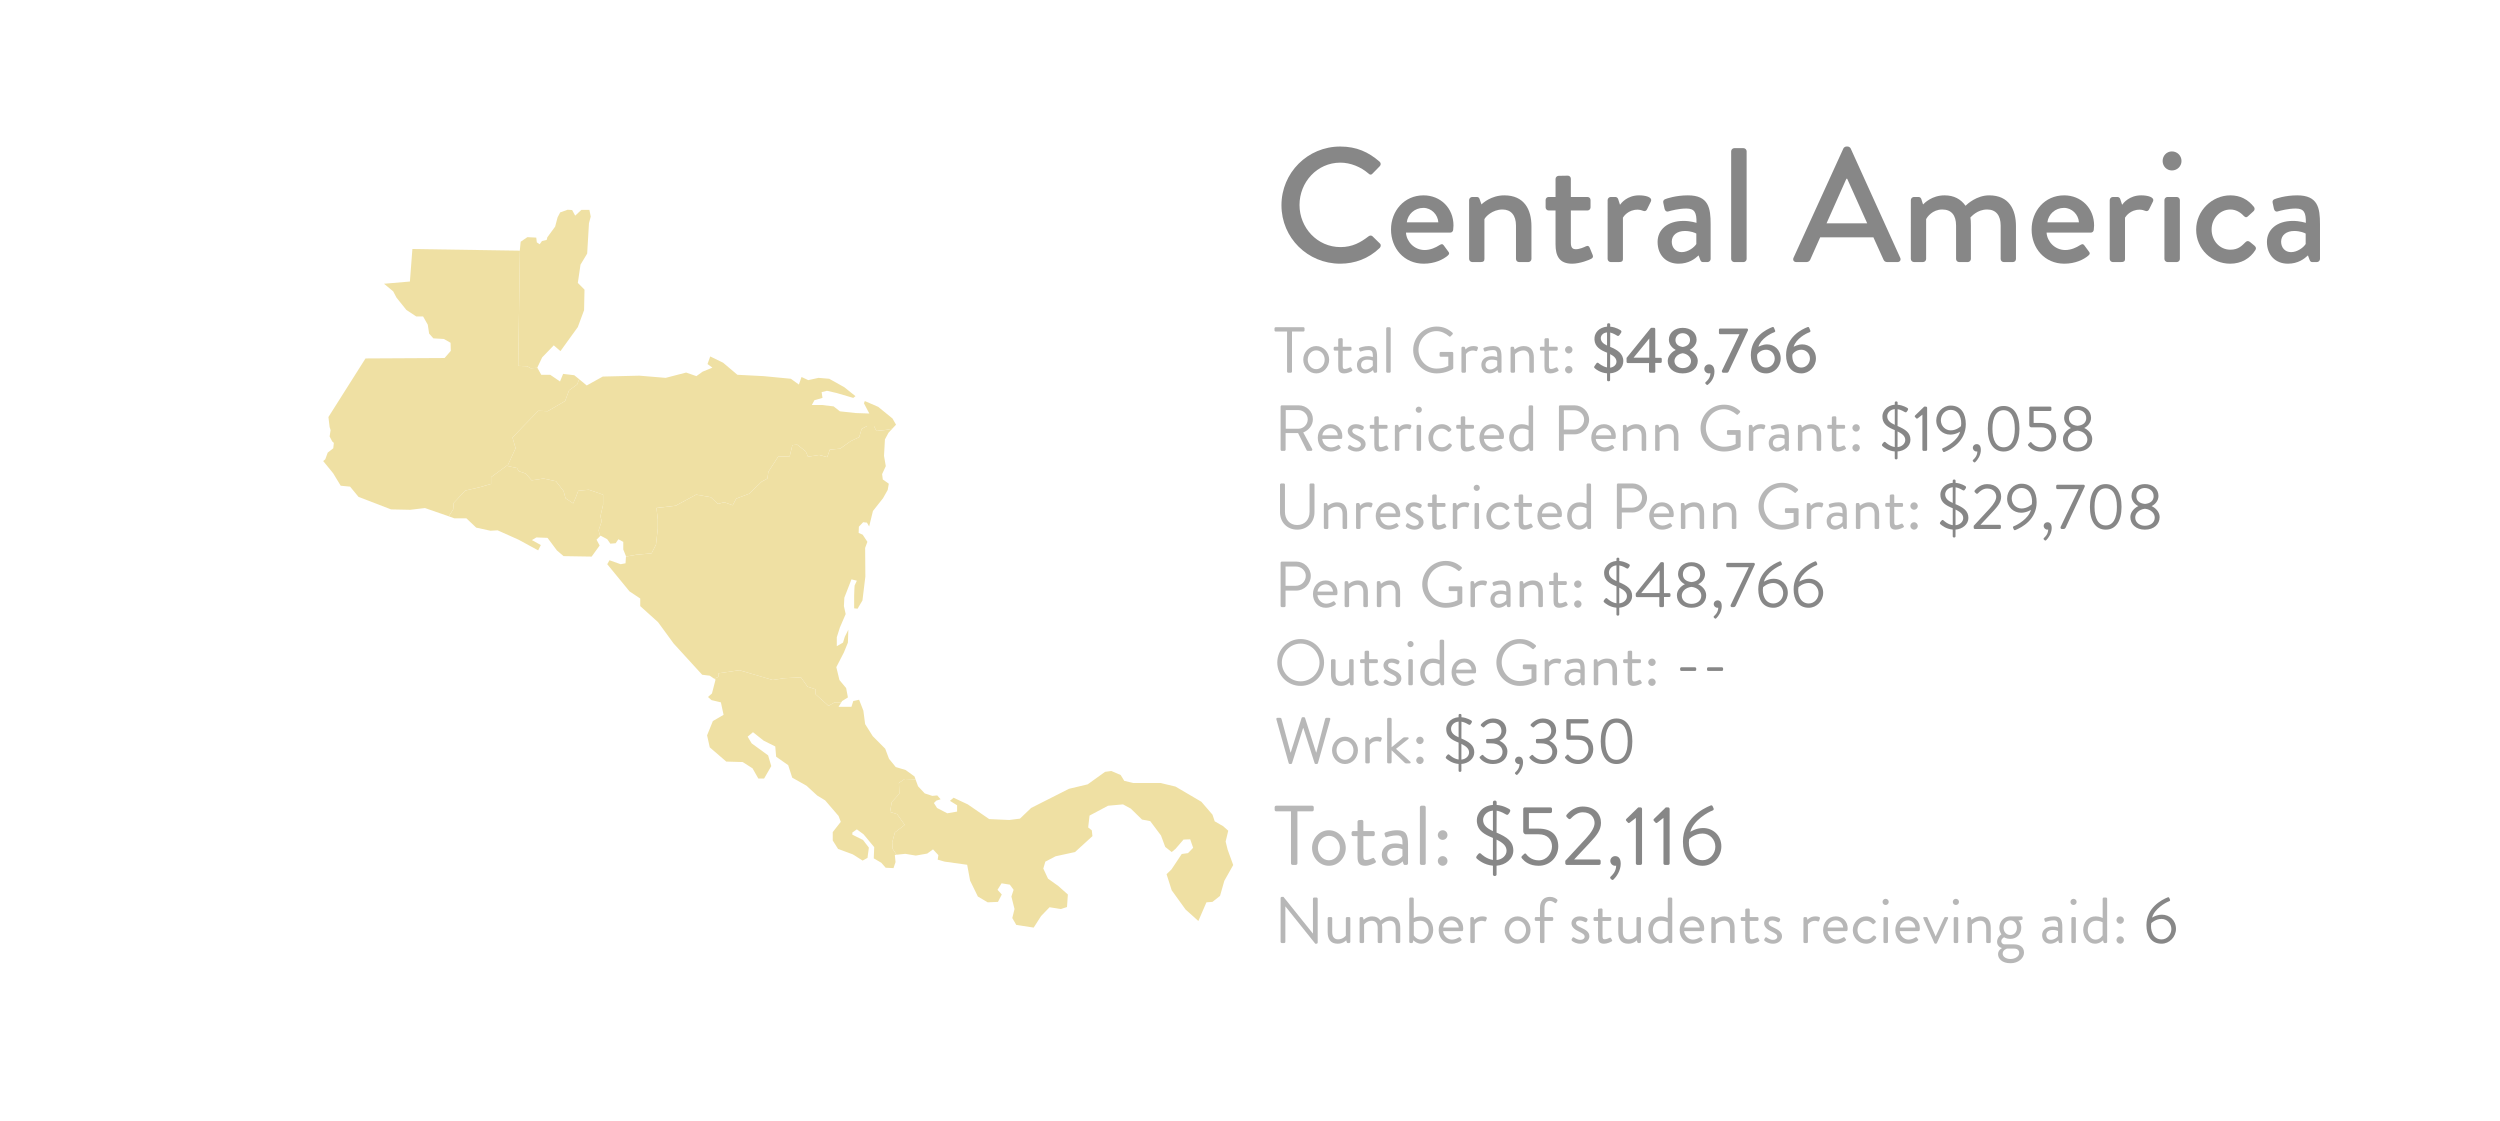 <?xml version="1.0" encoding="utf-8"?>
<!-- Generator: Adobe Illustrator 16.0.4, SVG Export Plug-In . SVG Version: 6.00 Build 0)  -->
<!DOCTYPE svg PUBLIC "-//W3C//DTD SVG 1.1//EN" "http://www.w3.org/Graphics/SVG/1.1/DTD/svg11.dtd">
<svg version="1.1" id="Layer_1" xmlns="http://www.w3.org/2000/svg" xmlns:xlink="http://www.w3.org/1999/xlink" x="0px" y="0px"
	 width="384px" height="172.15px" viewBox="0 0 384 172.15" enable-background="new 0 0 384 172.15" xml:space="preserve">
<g>
	<polygon fill="#EFE0A3" points="77.085,72.083 78.032,71.383 75.431,73.295 	"/>
	<polygon fill="#EFE0A3" points="186.231,138.53 187.397,137.608 188.052,135.301 189.421,132.868 188.563,130.497 188.257,129.258 
		188.659,127.6 187.88,126.905 186.579,126.155 186.237,125.131 184.528,123.149 180.556,120.817 178.228,120.264 174.05,120.264 
		172.683,119.936 172.134,119.043 170.698,118.424 169.737,118.555 167.069,120.475 164.192,121.161 158.376,124.106 
		156.665,125.743 155.021,125.95 151.938,125.811 148.651,123.553 146.466,122.53 145.913,123.01 147.011,123.692 147.011,124.661 
		145.503,124.922 143.931,124.106 143.45,123.346 143.825,122.973 144.479,122.77 143.96,122.176 143.208,122.249 142.042,121.868 
		141.013,120.774 140.63,119.723 138.962,119.651 138.075,120.26 138.142,121.907 136.978,123.204 136.706,124.708 137.8,125.057 
		138.962,126.702 137.46,127.86 137.046,129.364 137.103,130.366 137.718,131.288 139.06,131.149 140.669,131.418 142.419,131.108 
		143.31,130.463 144.134,131.348 144.028,132.043 145.097,132.348 148.556,132.829 149.007,135.262 150.2,137.706 151.712,138.598 
		153.288,138.53 153.874,137.395 153.22,136.674 153.841,135.676 155.11,135.883 155.69,136.674 155.351,137.706 155.829,139.629 
		155.487,141.01 156.101,142.069 158.776,142.479 159.911,140.7 161.214,139.352 162.925,139.629 163.89,139.323 164.024,137.395 
		162.552,136.088 160.972,134.956 160.251,133.411 160.563,132.348 162.142,131.524 165.122,130.875 167.8,128.43 167.698,127.536 
		167.144,127.098 167.353,125.272 170.196,123.76 172.495,123.553 173.696,124.206 175.413,125.885 176.681,126.129 
		178.327,128.333 178.979,130.084 179.972,130.875 180.556,130.391 181.79,128.956 182.815,128.918 183.267,130.223 182.476,131.04 
		181.515,131.174 179.937,133.545 179.183,134.274 179.972,136.745 182.103,139.702 184.067,141.465 185.308,138.598 	"/>
	<polygon fill="#EFE0A3" points="137.046,129.364 137.46,127.86 138.962,126.702 137.8,125.057 136.706,124.708 136.978,123.204 
		138.142,121.907 138.075,120.26 138.962,119.651 140.63,119.723 140.462,119.258 139.093,118.268 137.583,117.819 136.552,116.551 
		135.97,115.004 134.05,113.073 132.884,111.219 132.612,109.157 131.958,107.481 131.062,107.68 130.784,108.563 128.804,108.563 
		129.228,107.877 128.214,107.877 127.259,108.417 125.274,106.639 125.274,105.881 124.038,105.477 123.013,104.034 
		120.413,104.176 118.7,104.45 113.563,102.942 110.347,103.422 110.347,103.969 109.692,104.243 109.909,104.385 109.358,106.512 
		108.743,107.063 109.294,107.54 110.728,107.881 111.14,109.797 109.497,110.752 108.608,112.948 109.017,114.792 111.552,116.977 
		114.081,117.051 115.589,118.016 116.481,119.586 117.366,119.586 118.466,117.672 117.983,116.022 115.454,114.18 
		114.837,113.153 115.657,112.465 117.3,113.764 119.081,114.657 119.216,116.231 121.065,117.528 121.683,119.448 123.872,120.682 
		125.517,122.19 126.747,122.942 128.804,125.334 129.146,126.231 127.909,127.807 127.909,129.098 128.729,130.399 
		130.993,131.233 132.501,132.186 133.249,131.768 133.456,130.194 132.565,129.026 130.921,128.209 130.921,127.874 
		131.61,127.389 132.636,128.143 134.28,130.122 134.21,131.844 134.86,132.223 135.37,132.522 136.04,133.284 137.241,133.344 
		137.554,132.417 137.446,131.315 137.718,131.288 137.103,130.366 	"/>
	<path fill="#EFE0A3" d="M110.347,103.422l3.217-0.48l5.137,1.508l1.713-0.273l2.6-0.143l1.025,1.443l1.236,0.404v0.758l1.984,1.777
		l0.955-0.539h1.014l0.117-0.197l0.893-0.557l-0.271-1.432l-1.029-1.238l-0.479-1.979l1.164-2.262l0.615-1.508l0.066-1.982
		l-0.545,1.094l-0.273,0.889l-0.955,0.549v-1.369l0.477-1.508l0.887-2.055l-0.271-1.23l0.068-1.291l1.094-2.814l0.826,0.207
		l-0.346,0.754c0,0-0.068,1.158-0.068,1.504c0,0.35,0,1.986,0,1.986l0.525,0.059l0.75-1.271l0.447-3.672l-0.035-4.398l0.346-0.932
		l-0.723-1.096l-0.619-0.273l0.035-0.959l0.654-0.686l0.582,0.066l0.342,0.584l0.582-2.373l1.545-1.955l0.721-1.275l0.172-0.959
		l-0.926-0.656l-0.105-0.818l0.566-1.227l-0.273-1.578l0.141-2.525l0.547-1.023l0.576-0.615l-1.096,0.197l-1.34,0.141l-0.375-0.76
		h-1.061l-0.826,0.447l-0.379,1.268l-1.268,0.586l-1.666,1.182l-1.574,0.145l-0.408,1.152l-1.236-0.336l-1.711,0.273l-0.342-0.816
		l-1.301-1.027l-0.752,0.059l-0.416,1.721l-1.777,0.064l-1.504,2.328l-0.139,1.023l-0.893,0.484l-1.91,1.846l-1.988,0.752
		l-0.547,1.023l-1.301-0.467l-0.961,0.26l-1.094-1.023l-2.26-0.406l-3.146,1.709l-2.945,0.342l0.205,1.783v1.369l-0.273,2.463
		l-0.686,1.359l-2.328,0.211l-1.604,0.277l-0.066,1.033l-0.754,0.143l-1.711-0.609l-0.342,0.609l3.42,4.174l1.646,1.094v1.166
		l2.734,2.465l2.398,3.283l4.381,4.797l1.164,0.143l0.676,0.463l0.654-0.273V103.422z"/>
	<polygon fill="#EFE0A3" points="75.634,81.504 76.431,81.459 75.63,81.504 	"/>
	<polygon fill="#EFE0A3" points="100.077,84.995 100.763,83.635 101.036,81.172 101.036,79.803 100.831,78.02 103.776,77.678 
		106.923,75.969 109.183,76.375 110.276,77.399 111.237,77.139 112.538,77.606 113.085,76.583 115.073,75.831 116.983,73.985 
		117.876,73.5 118.015,72.477 119.519,70.149 121.296,70.084 121.712,68.364 122.464,68.305 123.765,69.333 124.106,70.149 
		125.817,69.875 127.054,70.211 127.462,69.059 129.036,68.915 130.702,67.733 131.97,67.147 132.349,65.879 133.175,65.432 
		134.235,65.432 134.61,66.192 135.95,66.051 137.046,65.854 137.63,65.231 137.083,64.276 134.892,62.493 132.837,61.602 
		132.702,61.948 133.526,63.516 131.472,63.446 129.007,63.18 128.046,62.422 126.269,62.211 124.694,62.211 125.104,61.465 
		126.335,61.118 126.202,60.233 127.021,60.026 128.53,60.372 131.062,61.118 131.401,60.852 129.69,59.479 127.366,58.178 
		125.722,58.04 124.146,58.389 123.116,57.905 122.708,59.067 121.478,58.178 117.3,57.774 113.265,57.567 111.067,55.711 
		109.087,54.75 108.675,55.917 109.423,56.473 107.923,57.086 106.966,57.774 105.388,57.223 102.241,58.04 98.2,57.702 
		92.587,57.84 90.12,59.206 88.966,58.252 88.646,59.059 87.413,59.952 86.798,61.598 84.126,63.159 82.688,63.096 80.224,65.627 
		78.718,67.211 79.198,68.844 78.032,71.383 77.085,72.083 77.813,71.547 79.394,71.891 79.702,72.377 80.765,72.747 81.655,73.784 
		83.476,73.5 85.396,73.918 86.562,75.424 86.868,76.532 88.036,77.319 88.415,76.461 88.823,75.387 90.435,75.223 91.364,75.536 
		92.636,75.981 92.636,77.526 92.222,79.307 92.425,80.032 91.944,81.471 92.179,82.348 92.247,82.276 93.272,82.827 93.751,83.51 
		94.567,83.438 94.983,82.827 95.735,83.233 95.735,84.399 96.149,85.422 96.146,85.483 97.749,85.206 	"/>
	<polygon fill="#EFE0A3" points="92.425,80.032 92.222,79.307 92.636,77.526 92.636,75.981 91.364,75.536 90.435,75.223 
		88.823,75.387 88.415,76.461 88.036,77.319 86.868,76.532 86.562,75.424 85.396,73.918 83.476,73.5 81.655,73.784 80.765,72.747 
		79.702,72.377 79.394,71.891 77.813,71.547 77.085,72.083 75.431,73.295 75.431,73.602 75.431,74.325 73.786,74.811 71.46,75.352 
		69.679,77.264 69.612,78.229 68.931,79.307 69.792,79.616 71.638,79.616 73.146,81.045 75.337,81.522 75.63,81.504 76.431,81.459 
		79.647,82.895 82.661,84.538 83.071,83.721 81.702,82.958 82.386,82.549 84.099,82.616 85.534,84.538 86.562,85.422 90.876,85.493 
		92.104,83.788 91.63,82.895 92.179,82.348 92.179,82.348 91.944,81.471 	"/>
	<polygon fill="#EFE0A3" points="86.042,32.627 85.646,33.385 85.269,34.809 84.071,36.446 83.968,36.852 83.245,37.024 
		82.888,37.52 82.456,37.229 82.368,36.497 81.001,36.428 79.976,37.129 79.839,38.502 79.827,38.502 79.862,38.543 79.597,56.196 
		80.97,56.258 81.521,56.565 82.542,56.497 82.526,56.473 83.278,54.891 85.06,53.045 86.083,53.934 88.753,50.237 89.714,47.643 
		89.78,44.489 88.753,43.458 89.165,40.653 90.19,38.948 90.466,34.29 90.737,33.264 90.53,32.237 89.302,32.237 88.345,33.124 
		87.88,32.26 87.19,32.215 	"/>
	<polygon fill="#EFE0A3" points="69.679,77.264 71.46,75.352 73.786,74.811 75.431,74.325 75.431,73.602 75.431,73.295 
		78.032,71.383 79.198,68.844 78.718,67.211 80.224,65.627 82.688,63.096 84.126,63.159 86.798,61.598 87.413,59.952 88.646,59.059 
		88.966,58.252 88.206,57.635 86.495,57.428 86.017,58.594 84.511,57.567 83.138,57.567 82.542,56.497 81.521,56.565 80.97,56.258 
		79.597,56.196 79.862,38.543 79.827,38.502 63.343,38.249 62.962,43.243 58.985,43.584 60.392,44.75 60.903,45.719 62.415,47.604 
		63.927,48.604 64.985,48.604 65.708,49.875 65.915,51.243 66.565,51.971 68.181,52.067 69.206,52.651 69.241,53.895 68.284,54.991 
		56.14,55.057 50.446,64.055 50.63,65.588 50.78,66.069 50.63,67.038 51.022,67.792 51.28,68.028 51.19,68.856 50.337,69.522 
		49.96,70.553 49.642,70.819 51.171,72.692 52.333,74.608 53.772,74.747 55.071,76.323 60.065,78.243 63.015,78.305 65.272,78.036 
		68.931,79.307 69.612,78.229 	"/>
</g>
<g>
	<path fill="#878787" d="M205.854,22.508c2.524,0,4.349,0.85,6.049,2.324c0.225,0.2,0.225,0.5,0.024,0.7l-1.1,1.125
		c-0.175,0.225-0.399,0.225-0.625,0c-1.174-1.025-2.773-1.675-4.324-1.675c-3.573,0-6.273,3-6.273,6.499s2.725,6.474,6.299,6.474
		c1.824,0,3.1-0.725,4.299-1.65c0.226-0.175,0.45-0.15,0.6-0.025l1.15,1.125c0.2,0.175,0.15,0.5-0.025,0.675
		c-1.699,1.649-3.849,2.424-6.073,2.424c-4.999,0-9.022-3.974-9.022-8.973C196.832,26.532,200.855,22.508,205.854,22.508z"/>
	<path fill="#878787" d="M218.656,30.006c2.6,0,4.599,1.95,4.599,4.624c0,0.175-0.024,0.5-0.05,0.675
		c-0.025,0.25-0.225,0.425-0.45,0.425h-6.798c0.074,1.35,1.249,2.674,2.874,2.674c0.899,0,1.724-0.4,2.224-0.725
		c0.301-0.175,0.476-0.275,0.676-0.025l0.699,0.95c0.176,0.2,0.25,0.4-0.05,0.649c-0.725,0.625-2.024,1.25-3.699,1.25
		c-3.024,0-5.023-2.375-5.023-5.249C213.657,32.431,215.656,30.006,218.656,30.006z M220.93,34.155
		c-0.074-1.2-1.074-2.224-2.299-2.224c-1.35,0-2.399,0.975-2.549,2.224H220.93z"/>
	<path fill="#878787" d="M225.656,30.731c0-0.25,0.226-0.475,0.476-0.475h0.725c0.2,0,0.351,0.125,0.399,0.3l0.301,0.85
		c0.175-0.2,1.5-1.4,3.499-1.4c3.05,0,4.174,2.149,4.174,4.749v5.023c0,0.25-0.226,0.475-0.476,0.475h-1.424
		c-0.275,0-0.475-0.225-0.475-0.475v-5.124c0-1.6-0.775-2.475-2.074-2.475c-1.575,0-2.65,1.15-2.775,1.5v6.098
		c0,0.325-0.149,0.475-0.574,0.475h-1.3c-0.25,0-0.476-0.225-0.476-0.475V30.731z"/>
	<path fill="#878787" d="M238.932,32.331h-1.05c-0.274,0-0.475-0.225-0.475-0.475v-1.125c0-0.275,0.2-0.475,0.475-0.475h1.05v-2.774
		c0-0.25,0.225-0.475,0.475-0.475l1.425-0.025c0.25,0,0.45,0.225,0.45,0.475v2.799h2.549c0.275,0,0.475,0.2,0.475,0.475v1.125
		c0,0.25-0.199,0.475-0.475,0.475h-2.549v4.949c0,0.85,0.324,1,0.8,1c0.524,0,1.225-0.3,1.524-0.45c0.325-0.15,0.475,0,0.574,0.225
		l0.451,1.1c0.125,0.275,0.024,0.475-0.226,0.6c-0.25,0.15-1.725,0.75-2.925,0.75c-1.975,0-2.549-1.2-2.549-2.974V32.331z"/>
	<path fill="#878787" d="M246.932,30.731c0-0.25,0.225-0.475,0.475-0.475h0.725c0.176,0,0.375,0.15,0.426,0.35l0.274,0.85
		c0.175-0.25,1.101-1.45,2.925-1.45c0.949,0,2.1,0.25,1.824,0.925l-0.6,1.225c-0.125,0.275-0.375,0.325-0.6,0.225
		c-0.15-0.075-0.525-0.175-0.85-0.175c-1.45,0-2.15,1.05-2.25,1.225v6.348c0,0.425-0.275,0.475-0.675,0.475h-1.2
		c-0.25,0-0.475-0.225-0.475-0.475V30.731z"/>
	<path fill="#878787" d="M258.605,33.931c1.051,0,1.975,0.3,1.975,0.3c0.025-1.575-0.275-2.2-1.549-2.2c-1.15,0-2.275,0.3-2.8,0.45
		c-0.3,0.075-0.476-0.125-0.55-0.4l-0.2-0.925c-0.075-0.325,0.101-0.5,0.325-0.575c0.175-0.075,1.6-0.575,3.449-0.575
		c3.199,0,3.499,1.95,3.499,4.449v5.324c0,0.25-0.226,0.475-0.476,0.475h-0.699c-0.225,0-0.324-0.1-0.425-0.35l-0.25-0.675
		c-0.55,0.525-1.524,1.275-3.074,1.275c-1.874,0-3.224-1.275-3.224-3.349C254.607,35.33,256.057,33.931,258.605,33.931z
		 M258.307,38.729c0.999,0,1.949-0.75,2.248-1.25v-1.6c-0.149-0.1-0.85-0.4-1.749-0.4c-1.2,0-2.024,0.625-2.024,1.65
		C256.781,38.029,257.381,38.729,258.307,38.729z"/>
	<path fill="#878787" d="M265.906,23.233c0-0.25,0.225-0.475,0.475-0.475h1.425c0.25,0,0.476,0.225,0.476,0.475v16.546
		c0,0.25-0.226,0.475-0.476,0.475h-1.425c-0.25,0-0.475-0.225-0.475-0.475V23.233z"/>
	<path fill="#878787" d="M275.481,39.604l7.673-16.821c0.074-0.15,0.301-0.275,0.426-0.275h0.25c0.125,0,0.35,0.125,0.424,0.275
		l7.623,16.821c0.15,0.325-0.049,0.65-0.424,0.65h-1.576c-0.299,0-0.475-0.15-0.574-0.375l-1.549-3.424h-8.174
		c-0.5,1.149-1.024,2.274-1.524,3.424c-0.075,0.175-0.274,0.375-0.575,0.375h-1.574C275.531,40.254,275.331,39.929,275.481,39.604z
		 M286.803,34.305l-3.074-6.848h-0.125l-3.049,6.848H286.803z"/>
	<path fill="#878787" d="M293.506,30.731c0-0.25,0.225-0.475,0.475-0.475h0.699c0.225,0,0.35,0.125,0.426,0.3l0.273,0.85
		c0.225-0.225,1.375-1.4,3.299-1.4c1.451,0,2.5,0.575,3.225,1.6c0.275-0.275,1.725-1.6,3.625-1.6c3.049,0,4.123,2.149,4.123,4.749
		v5.023c0,0.25-0.199,0.475-0.475,0.475h-1.398c-0.275,0-0.477-0.225-0.477-0.475v-5.124c0-1.575-0.725-2.475-2.074-2.475
		c-1.523,0-2.398,1.075-2.574,1.225c0.051,0.225,0.076,0.7,0.076,1.2v5.173c0,0.25-0.227,0.475-0.477,0.475h-1.324
		c-0.275,0-0.475-0.225-0.475-0.475v-5.124c0-1.6-0.725-2.475-2.125-2.475c-1.498,0-2.35,1.175-2.475,1.5v6.098
		c0,0.25-0.225,0.475-0.475,0.475h-1.398c-0.25,0-0.475-0.225-0.475-0.475V30.731z"/>
	<path fill="#878787" d="M317.053,30.006c2.6,0,4.6,1.95,4.6,4.624c0,0.175-0.025,0.5-0.051,0.675
		c-0.023,0.25-0.225,0.425-0.449,0.425h-6.799c0.076,1.35,1.25,2.674,2.875,2.674c0.9,0,1.725-0.4,2.225-0.725
		c0.299-0.175,0.475-0.275,0.674-0.025l0.701,0.95c0.174,0.2,0.25,0.4-0.051,0.649c-0.725,0.625-2.025,1.25-3.699,1.25
		c-3.023,0-5.023-2.375-5.023-5.249C312.055,32.431,314.055,30.006,317.053,30.006z M319.328,34.155
		c-0.076-1.2-1.074-2.224-2.299-2.224c-1.352,0-2.4,0.975-2.551,2.224H319.328z"/>
	<path fill="#878787" d="M324.055,30.731c0-0.25,0.225-0.475,0.475-0.475h0.725c0.174,0,0.375,0.15,0.424,0.35l0.275,0.85
		c0.176-0.25,1.1-1.45,2.924-1.45c0.951,0,2.1,0.25,1.826,0.925l-0.602,1.225c-0.125,0.275-0.375,0.325-0.6,0.225
		c-0.15-0.075-0.523-0.175-0.85-0.175c-1.449,0-2.148,1.05-2.25,1.225v6.348c0,0.425-0.273,0.475-0.674,0.475h-1.199
		c-0.25,0-0.475-0.225-0.475-0.475V30.731z"/>
	<path fill="#878787" d="M332.18,24.733c0-0.825,0.625-1.475,1.424-1.475c0.824,0,1.475,0.65,1.475,1.475
		c0,0.8-0.65,1.449-1.475,1.449C332.805,26.182,332.18,25.533,332.18,24.733z M332.455,30.731c0-0.25,0.225-0.475,0.475-0.475h1.424
		c0.25,0,0.475,0.225,0.475,0.475v9.047c0,0.25-0.225,0.475-0.475,0.475h-1.424c-0.25,0-0.475-0.225-0.475-0.475V30.731z"/>
	<path fill="#878787" d="M342.578,30.006c1.525,0,2.699,0.625,3.625,1.774c0.174,0.225,0.125,0.525-0.102,0.7l-0.824,0.75
		c-0.301,0.275-0.475,0.075-0.674-0.1c-0.451-0.5-1.176-0.95-2-0.95c-1.625,0-2.9,1.375-2.9,3.074c0,1.725,1.25,3.1,2.875,3.1
		c1.275,0,1.799-0.65,2.324-1.15c0.225-0.225,0.449-0.225,0.676-0.05l0.674,0.55c0.25,0.2,0.35,0.45,0.176,0.7
		c-0.801,1.275-2.15,2.1-3.875,2.1c-2.799,0-5.223-2.225-5.223-5.224C337.33,32.331,339.805,30.006,342.578,30.006z"/>
	<path fill="#878787" d="M352.203,33.931c1.049,0,1.975,0.3,1.975,0.3c0.025-1.575-0.275-2.2-1.551-2.2
		c-1.148,0-2.273,0.3-2.799,0.45c-0.299,0.075-0.475-0.125-0.549-0.4l-0.201-0.925c-0.074-0.325,0.102-0.5,0.326-0.575
		c0.174-0.075,1.6-0.575,3.449-0.575c3.199,0,3.498,1.95,3.498,4.449v5.324c0,0.25-0.225,0.475-0.475,0.475h-0.699
		c-0.225,0-0.326-0.1-0.426-0.35l-0.25-0.675c-0.549,0.525-1.523,1.275-3.074,1.275c-1.875,0-3.225-1.275-3.225-3.349
		C348.203,35.33,349.654,33.931,352.203,33.931z M351.902,38.729c1,0,1.951-0.75,2.25-1.25v-1.6c-0.15-0.1-0.85-0.4-1.75-0.4
		c-1.199,0-2.023,0.625-2.023,1.65C350.379,38.029,350.979,38.729,351.902,38.729z"/>
	<path fill="#B7B7B7" d="M197.691,50.927h-1.739c-0.11,0-0.19-0.09-0.19-0.19v-0.29c0-0.1,0.08-0.19,0.19-0.19h4.237
		c0.11,0,0.189,0.09,0.189,0.19v0.29c0,0.1-0.079,0.19-0.189,0.19h-1.738v6.137c0,0.1-0.09,0.19-0.19,0.19h-0.38
		c-0.1,0-0.189-0.09-0.189-0.19V50.927z"/>
	<path fill="#B7B7B7" d="M202.171,53.156c1.109,0,1.989,0.959,1.989,2.089c0,1.149-0.88,2.109-1.989,2.109s-1.989-0.959-1.989-2.109
		C200.182,54.116,201.062,53.156,202.171,53.156z M202.171,56.704c0.729,0,1.3-0.649,1.3-1.459c0-0.79-0.57-1.429-1.3-1.429
		s-1.3,0.64-1.3,1.429C200.871,56.055,201.441,56.704,202.171,56.704z"/>
	<path fill="#B7B7B7" d="M205.551,53.856h-0.509c-0.11,0-0.19-0.09-0.19-0.19v-0.22c0-0.11,0.08-0.19,0.19-0.19h0.509v-1.109
		c0-0.1,0.091-0.189,0.19-0.189l0.319-0.02c0.101,0,0.181,0.09,0.181,0.19v1.129h1.159c0.109,0,0.189,0.08,0.189,0.19v0.22
		c0,0.1-0.08,0.19-0.189,0.19h-1.159v2.338c0,0.4,0.101,0.48,0.329,0.48c0.25,0,0.6-0.15,0.73-0.22c0.15-0.08,0.189-0.02,0.24,0.06
		l0.149,0.25c0.069,0.12,0.04,0.18-0.069,0.25c-0.141,0.09-0.68,0.34-1.15,0.34c-0.799,0-0.92-0.48-0.92-1.1V53.856z"/>
	<path fill="#B7B7B7" d="M210.021,54.715c0.43,0,0.85,0.13,0.85,0.13c0.01-0.74-0.08-1.08-0.65-1.08c-0.55,0-1.02,0.15-1.199,0.22
		c-0.1,0.04-0.16-0.01-0.189-0.1l-0.08-0.25c-0.041-0.12,0.02-0.18,0.109-0.22c0.061-0.03,0.64-0.26,1.389-0.26
		c1.02,0,1.27,0.52,1.27,1.689v2.219c0,0.1-0.09,0.19-0.189,0.19h-0.189c-0.11,0-0.141-0.06-0.17-0.15l-0.08-0.27
		c-0.21,0.21-0.62,0.52-1.24,0.52c-0.699,0-1.229-0.51-1.229-1.31C208.422,55.285,208.991,54.715,210.021,54.715z M209.762,56.754
		c0.499,0,0.929-0.31,1.099-0.56v-0.79c-0.12-0.07-0.399-0.16-0.839-0.16c-0.561,0-0.96,0.28-0.96,0.799
		C209.062,56.444,209.331,56.754,209.762,56.754z"/>
	<path fill="#B7B7B7" d="M212.922,50.448c0-0.1,0.09-0.19,0.189-0.19h0.311c0.1,0,0.189,0.09,0.189,0.19v6.616
		c0,0.1-0.09,0.19-0.189,0.19h-0.311c-0.1,0-0.189-0.09-0.189-0.19V50.448z"/>
	<path fill="#B7B7B7" d="M220.67,50.158c1.009,0,1.738,0.35,2.418,0.93c0.08,0.08,0.09,0.2,0.01,0.28
		c-0.09,0.09-0.199,0.19-0.279,0.28c-0.09,0.1-0.15,0.09-0.26-0.01c-0.51-0.45-1.229-0.78-1.898-0.78
		c-1.58,0-2.779,1.319-2.779,2.869c0,1.539,1.199,2.888,2.779,2.888c1.099,0,1.799-0.42,1.799-0.42v-1.399h-1.15
		c-0.109,0-0.189-0.08-0.189-0.18v-0.37c0-0.11,0.08-0.19,0.189-0.19h1.729c0.101,0,0.181,0.09,0.181,0.19v2.289
		c0,0.05-0.041,0.13-0.08,0.16c0,0-1.02,0.66-2.469,0.66c-2,0-3.608-1.589-3.608-3.588C217.062,51.767,218.67,50.158,220.67,50.158z
		"/>
	<path fill="#B7B7B7" d="M224.48,53.446c0-0.1,0.09-0.19,0.19-0.19h0.19c0.08,0,0.149,0.05,0.17,0.14l0.08,0.29
		c0,0,0.369-0.53,1.199-0.53c0.299,0,0.799,0.05,0.699,0.33l-0.12,0.34c-0.05,0.13-0.14,0.13-0.239,0.09
		c-0.09-0.04-0.24-0.08-0.391-0.08c-0.76,0-1.089,0.56-1.089,0.56v2.668c0,0.1-0.091,0.19-0.19,0.19h-0.31
		c-0.101,0-0.19-0.09-0.19-0.19V53.446z"/>
	<path fill="#B7B7B7" d="M229.131,54.715c0.43,0,0.85,0.13,0.85,0.13c0.01-0.74-0.08-1.08-0.65-1.08c-0.55,0-1.02,0.15-1.199,0.22
		c-0.1,0.04-0.16-0.01-0.189-0.1l-0.08-0.25c-0.041-0.12,0.02-0.18,0.109-0.22c0.061-0.03,0.64-0.26,1.389-0.26
		c1.02,0,1.27,0.52,1.27,1.689v2.219c0,0.1-0.09,0.19-0.189,0.19h-0.189c-0.11,0-0.141-0.06-0.17-0.15l-0.08-0.27
		c-0.21,0.21-0.62,0.52-1.24,0.52c-0.699,0-1.229-0.51-1.229-1.31C227.531,55.285,228.101,54.715,229.131,54.715z M228.871,56.754
		c0.499,0,0.929-0.31,1.099-0.56v-0.79c-0.12-0.07-0.399-0.16-0.839-0.16c-0.561,0-0.96,0.28-0.96,0.799
		C228.171,56.444,228.44,56.754,228.871,56.754z"/>
	<path fill="#B7B7B7" d="M232.021,53.446c0-0.1,0.09-0.19,0.189-0.19h0.189c0.09,0,0.141,0.04,0.16,0.12l0.09,0.31
		c0,0,0.57-0.53,1.399-0.53c1.159,0,1.55,0.759,1.55,1.799v2.109c0,0.1-0.09,0.19-0.19,0.19h-0.319c-0.1,0-0.19-0.09-0.19-0.19
		v-2.109c0-0.759-0.34-1.129-0.899-1.129c-0.75,0-1.289,0.57-1.289,0.57v2.668c0,0.1-0.09,0.19-0.189,0.19h-0.311
		c-0.1,0-0.189-0.09-0.189-0.19V53.446z"/>
	<path fill="#B7B7B7" d="M237.23,53.856h-0.51c-0.109,0-0.189-0.09-0.189-0.19v-0.22c0-0.11,0.08-0.19,0.189-0.19h0.51v-1.109
		c0-0.1,0.09-0.189,0.189-0.189l0.32-0.02c0.1,0,0.18,0.09,0.18,0.19v1.129h1.16c0.109,0,0.189,0.08,0.189,0.19v0.22
		c0,0.1-0.08,0.19-0.189,0.19h-1.16v2.338c0,0.4,0.1,0.48,0.33,0.48c0.25,0,0.6-0.15,0.73-0.22c0.149-0.08,0.189-0.02,0.239,0.06
		l0.149,0.25c0.07,0.12,0.041,0.18-0.07,0.25c-0.139,0.09-0.679,0.34-1.148,0.34c-0.8,0-0.92-0.48-0.92-1.1V53.856z"/>
	<path fill="#B7B7B7" d="M240.391,53.726c0-0.32,0.26-0.57,0.57-0.57c0.319,0,0.569,0.25,0.569,0.57c0,0.31-0.25,0.569-0.569,0.569
		C240.65,54.295,240.391,54.036,240.391,53.726z M240.961,56.214c0.319,0,0.569,0.25,0.569,0.57c0,0.31-0.25,0.57-0.569,0.57
		c-0.311,0-0.57-0.26-0.57-0.57C240.391,56.464,240.65,56.214,240.961,56.214z"/>
	<path fill="#878787" d="M244.91,56.245l0.291-0.42c0.079-0.11,0.199-0.16,0.309-0.07c0.051,0.05,0.65,0.549,1.33,0.68
		c0-0.76,0.01-1.5,0.01-2.259c-1-0.39-1.869-0.88-1.939-1.989c-0.01-0.12,0-0.24,0.011-0.36c0.069-0.709,0.649-1.529,1.929-1.659
		v-0.32c0-0.11,0.09-0.19,0.189-0.19h0.101c0.1,0,0.19,0.08,0.19,0.19v0.33c0.879,0.07,1.528,0.51,1.618,0.57
		c0.08,0.05,0.149,0.19,0.06,0.34c-0.18,0.26-0.359,0.64-0.6,0.479c-0.06-0.03-0.569-0.37-1.078-0.49
		c0,0.73-0.011,1.469-0.011,2.199c1.04,0.44,2.019,0.99,2.019,2.189c0,1.04-0.829,1.789-2.028,1.879v1.04
		c0,0.12-0.101,0.18-0.21,0.18s-0.26-0.03-0.26-0.18v-1.04c-1.06-0.08-1.729-0.64-1.879-0.779
		C244.881,56.484,244.801,56.415,244.91,56.245z M246.84,51.057c-0.68,0.07-0.959,0.53-0.959,0.87c0,0.51,0.34,0.85,0.959,1.149
		V51.057z M248.289,55.555c0-0.479-0.33-0.83-0.97-1.159v2.079C247.869,56.404,248.289,56.024,248.289,55.555z"/>
	<path fill="#878787" d="M249.84,55.575v-0.6l3.699-4.567c0.029-0.03,0.109-0.06,0.149-0.06h0.37c0.1,0,0.189,0.08,0.189,0.19v4.417
		h0.81c0.11,0,0.19,0.08,0.19,0.18v0.419c0,0.1-0.08,0.19-0.19,0.19h-0.81l0.01,1.319c0,0.1-0.09,0.19-0.189,0.19h-0.59
		c-0.1,0-0.189-0.09-0.189-0.19v-1.299h-3.259C249.92,55.765,249.84,55.675,249.84,55.575z M253.328,54.935v-2.938l-2.408,2.938
		H253.328z"/>
	<path fill="#878787" d="M257.369,53.766v-0.03c-0.43-0.22-1.029-0.77-1.029-1.549c0-1.099,0.92-1.829,2.119-1.829
		c1.229,0,2.139,0.729,2.139,1.829c0,0.77-0.6,1.319-1.029,1.54v0.04c0.459,0.21,1.209,0.81,1.209,1.669
		c0,1.089-0.879,1.919-2.328,1.919c-1.4,0-2.289-0.83-2.289-1.919C256.16,54.565,257,53.936,257.369,53.766z M258.459,56.544
		c0.709,0,1.279-0.42,1.279-1.089c0-0.53-0.46-1.08-1.27-1.2c-0.81,0.12-1.27,0.67-1.27,1.2
		C257.199,56.115,257.799,56.544,258.459,56.544z M259.588,52.227c0-0.609-0.489-1.049-1.148-1.049c-0.6,0-1.09,0.44-1.09,1.049
		c0,0.54,0.34,0.95,1.119,1.069C259.238,53.186,259.588,52.756,259.588,52.227z"/>
	<path fill="#878787" d="M262.51,55.965c0.369,0,0.829,0.25,0.829,1.109c0,1.029-0.64,1.739-0.989,1.999
		c-0.09,0.08-0.17,0.08-0.24,0l-0.149-0.15c-0.06-0.06-0.05-0.17,0.05-0.25c0.109-0.1,0.709-0.58,0.709-1.359
		c-0.02,0-0.119,0.04-0.25,0.04c-0.369,0-0.689-0.31-0.689-0.69C261.779,56.285,262.1,55.965,262.51,55.965z"/>
	<path fill="#878787" d="M264.479,56.954l2.698-5.617h-2.958c-0.101,0-0.19-0.09-0.19-0.189v-0.5c0-0.1,0.09-0.19,0.19-0.19h4.088
		c0.101,0,0.19,0.09,0.19,0.19v0.07l-2.939,6.267c-0.09,0.2-0.14,0.27-0.389,0.27h-0.461c-0.129,0-0.229-0.09-0.229-0.19V56.954z"/>
	<path fill="#878787" d="M272.238,50.238c0.119-0.04,0.209,0.01,0.249,0.12l0.17,0.41c0.05,0.12,0.011,0.23-0.18,0.29
		c-0.46,0.15-2.049,0.979-2.379,2.209c0.08-0.05,0.659-0.37,1.329-0.37c1.06,0,2.09,0.79,2.09,2.168c0,1.259-1.02,2.289-2.229,2.289
		c-1.599,0-2.358-1.259-2.358-2.799C268.93,51.767,271.318,50.587,272.238,50.238z M272.598,55.075c0-0.75-0.59-1.359-1.33-1.359
		c-0.789,0-1.309,0.58-1.369,0.76c-0.08,0.839,0.291,1.979,1.38,1.979C272.018,56.454,272.598,55.825,272.598,55.075z"/>
	<path fill="#878787" d="M277.647,50.238c0.12-0.04,0.21,0.01,0.249,0.12l0.17,0.41c0.051,0.12,0.011,0.23-0.18,0.29
		c-0.459,0.15-2.049,0.979-2.379,2.209c0.08-0.05,0.66-0.37,1.33-0.37c1.059,0,2.089,0.79,2.089,2.168
		c0,1.259-1.02,2.289-2.229,2.289c-1.599,0-2.357-1.259-2.357-2.799C274.34,51.767,276.729,50.587,277.647,50.238z M278.008,55.075
		c0-0.75-0.59-1.359-1.33-1.359c-0.789,0-1.309,0.58-1.369,0.76c-0.08,0.839,0.29,1.979,1.379,1.979
		C277.428,56.454,278.008,55.825,278.008,55.075z"/>
	<path fill="#B7B7B7" d="M196.701,62.448c0-0.1,0.08-0.19,0.19-0.19h2.589c1.199,0,2.178,0.939,2.178,2.129
		c0,0.919-0.609,1.689-1.479,2.039l1.369,2.539c0.07,0.13,0,0.29-0.17,0.29h-0.51c-0.09,0-0.14-0.05-0.16-0.09l-1.329-2.648h-1.909
		v2.548c0,0.1-0.09,0.19-0.189,0.19h-0.39c-0.11,0-0.19-0.09-0.19-0.19V62.448z M199.43,65.856c0.77,0,1.439-0.64,1.439-1.459
		c0-0.759-0.67-1.409-1.439-1.409h-1.938v2.869H199.43z"/>
	<path fill="#B7B7B7" d="M204.371,65.156c1.049,0,1.809,0.779,1.809,1.829c0,0.07-0.01,0.2-0.02,0.27c-0.01,0.1-0.09,0.17-0.18,0.17
		h-2.879c0.04,0.67,0.63,1.299,1.34,1.299c0.42,0,0.759-0.16,0.988-0.3c0.141-0.08,0.201-0.13,0.28-0.02
		c0.06,0.08,0.11,0.15,0.17,0.23c0.07,0.09,0.11,0.15-0.04,0.26c-0.24,0.19-0.779,0.46-1.469,0.46c-1.209,0-1.959-0.95-1.959-2.099
		C202.412,66.125,203.162,65.156,204.371,65.156z M205.49,66.865c-0.029-0.58-0.51-1.1-1.119-1.1c-0.67,0-1.189,0.48-1.26,1.1
		H205.49z"/>
	<path fill="#B7B7B7" d="M207.031,68.694c0.041-0.06,0.11-0.2,0.141-0.25c0.05-0.08,0.16-0.1,0.27-0.03c0,0,0.43,0.35,0.939,0.35
		c0.41,0,0.65-0.21,0.65-0.479c0-0.35-0.301-0.51-0.88-0.8c-0.53-0.26-1.14-0.61-1.14-1.289c0-0.42,0.34-1.04,1.27-1.04
		c0.52,0,0.92,0.18,1.109,0.31c0.09,0.06,0.119,0.2,0.06,0.31l-0.079,0.16c-0.061,0.11-0.201,0.14-0.291,0.09
		c0,0-0.43-0.24-0.799-0.24c-0.449,0-0.57,0.23-0.57,0.4c0,0.33,0.33,0.48,0.74,0.68c0.689,0.33,1.309,0.64,1.309,1.359
		c0,0.58-0.559,1.129-1.379,1.129c-0.67,0-1.079-0.28-1.299-0.45C207.031,68.864,207.002,68.764,207.031,68.694z"/>
	<path fill="#B7B7B7" d="M211.092,65.856h-0.51c-0.11,0-0.189-0.09-0.189-0.19v-0.22c0-0.11,0.079-0.19,0.189-0.19h0.51v-1.109
		c0-0.1,0.09-0.189,0.189-0.189l0.32-0.02c0.1,0,0.18,0.09,0.18,0.19v1.129h1.159c0.11,0,0.19,0.08,0.19,0.19v0.22
		c0,0.1-0.08,0.19-0.19,0.19h-1.159v2.338c0,0.4,0.1,0.48,0.33,0.48c0.25,0,0.6-0.15,0.729-0.22c0.15-0.08,0.19-0.02,0.24,0.06
		l0.15,0.25c0.07,0.12,0.04,0.18-0.07,0.25c-0.14,0.09-0.68,0.34-1.148,0.34c-0.801,0-0.92-0.48-0.92-1.1V65.856z"/>
	<path fill="#B7B7B7" d="M214.252,65.446c0-0.1,0.09-0.19,0.189-0.19h0.189c0.08,0,0.15,0.05,0.17,0.14l0.08,0.29
		c0,0,0.37-0.53,1.199-0.53c0.301,0,0.801,0.05,0.7,0.33l-0.12,0.34c-0.05,0.13-0.14,0.13-0.24,0.09
		c-0.09-0.04-0.239-0.08-0.389-0.08c-0.76,0-1.09,0.56-1.09,0.56v2.668c0,0.1-0.09,0.19-0.189,0.19h-0.311
		c-0.1,0-0.189-0.09-0.189-0.19V65.446z"/>
	<path fill="#B7B7B7" d="M217.451,62.938c0-0.27,0.211-0.48,0.471-0.48c0.27,0,0.479,0.21,0.479,0.48c0,0.26-0.209,0.47-0.479,0.47
		C217.662,63.407,217.451,63.197,217.451,62.938z M217.592,65.446c0-0.1,0.09-0.19,0.189-0.19h0.311c0.1,0,0.189,0.09,0.189,0.19
		v3.618c0,0.1-0.09,0.19-0.189,0.19h-0.311c-0.1,0-0.189-0.09-0.189-0.19V65.446z"/>
	<path fill="#B7B7B7" d="M221.461,65.156c0.6,0,1.068,0.24,1.429,0.7c0.069,0.09,0.05,0.209-0.04,0.28l-0.189,0.16
		c-0.15,0.14-0.2,0.04-0.291-0.04c-0.199-0.229-0.529-0.419-0.919-0.419c-0.749,0-1.329,0.62-1.329,1.419
		c0,0.8,0.57,1.439,1.319,1.439c0.6,0,0.829-0.3,1.06-0.52c0.119-0.12,0.189-0.1,0.3-0.02l0.11,0.08c0.1,0.07,0.129,0.18,0.069,0.28
		c-0.3,0.48-0.85,0.84-1.529,0.84c-1.109,0-2.049-0.89-2.049-2.089C219.401,66.085,220.371,65.156,221.461,65.156z"/>
	<path fill="#B7B7B7" d="M224.371,65.856h-0.51c-0.109,0-0.189-0.09-0.189-0.19v-0.22c0-0.11,0.08-0.19,0.189-0.19h0.51v-1.109
		c0-0.1,0.09-0.189,0.189-0.189l0.32-0.02c0.1,0,0.18,0.09,0.18,0.19v1.129h1.16c0.109,0,0.189,0.08,0.189,0.19v0.22
		c0,0.1-0.08,0.19-0.189,0.19h-1.16v2.338c0,0.4,0.1,0.48,0.33,0.48c0.25,0,0.6-0.15,0.73-0.22c0.149-0.08,0.189-0.02,0.239,0.06
		l0.149,0.25c0.07,0.12,0.041,0.18-0.07,0.25c-0.139,0.09-0.679,0.34-1.148,0.34c-0.8,0-0.92-0.48-0.92-1.1V65.856z"/>
	<path fill="#B7B7B7" d="M229.201,65.156c1.049,0,1.809,0.779,1.809,1.829c0,0.07-0.01,0.2-0.021,0.27
		c-0.01,0.1-0.09,0.17-0.18,0.17h-2.878c0.039,0.67,0.629,1.299,1.339,1.299c0.42,0,0.759-0.16,0.989-0.3
		c0.141-0.08,0.2-0.13,0.279-0.02c0.061,0.08,0.111,0.15,0.17,0.23c0.07,0.09,0.111,0.15-0.039,0.26
		c-0.24,0.19-0.779,0.46-1.469,0.46c-1.21,0-1.959-0.95-1.959-2.099C227.242,66.125,227.991,65.156,229.201,65.156z M230.32,66.865
		c-0.03-0.58-0.51-1.1-1.119-1.1c-0.67,0-1.189,0.48-1.26,1.1H230.32z"/>
	<path fill="#B7B7B7" d="M233.73,65.156c0.66,0,1.069,0.26,1.069,0.26v-2.968c0-0.1,0.09-0.19,0.19-0.19h0.309
		c0.101,0,0.19,0.09,0.19,0.19v6.616c0,0.1-0.09,0.19-0.19,0.19h-0.209c-0.09,0-0.15-0.07-0.17-0.16l-0.061-0.27
		c0,0-0.479,0.53-1.229,0.53c-1.02,0-1.819-0.959-1.819-2.109C231.812,66.076,232.531,65.156,233.73,65.156z M233.7,68.724
		c0.72,0,1.089-0.66,1.089-0.66v-1.999c0,0-0.419-0.24-0.969-0.24c-0.869,0-1.309,0.63-1.309,1.429
		C232.512,68.035,232.971,68.724,233.7,68.724z"/>
	<path fill="#B7B7B7" d="M239.451,62.448c0-0.1,0.08-0.19,0.189-0.19h2.209c1.229,0,2.238,1,2.238,2.208
		c0,1.24-1.01,2.249-2.229,2.249h-1.649v2.349c0,0.1-0.09,0.19-0.189,0.19h-0.38c-0.109,0-0.189-0.09-0.189-0.19V62.448z
		 M241.799,65.976c0.82,0,1.52-0.669,1.52-1.529c0-0.81-0.699-1.429-1.52-1.429h-1.589v2.958H241.799z"/>
	<path fill="#B7B7B7" d="M246.38,65.156c1.05,0,1.809,0.779,1.809,1.829c0,0.07-0.01,0.2-0.021,0.27c-0.01,0.1-0.09,0.17-0.18,0.17
		h-2.878c0.04,0.67,0.63,1.299,1.339,1.299c0.42,0,0.76-0.16,0.99-0.3c0.14-0.08,0.199-0.13,0.279-0.02
		c0.061,0.08,0.11,0.15,0.17,0.23c0.07,0.09,0.109,0.15-0.04,0.26c-0.239,0.19-0.779,0.46-1.469,0.46
		c-1.21,0-1.959-0.95-1.959-2.099C244.421,66.125,245.17,65.156,246.38,65.156z M247.499,66.865c-0.03-0.58-0.51-1.1-1.119-1.1
		c-0.67,0-1.189,0.48-1.259,1.1H247.499z"/>
	<path fill="#B7B7B7" d="M249.28,65.446c0-0.1,0.091-0.19,0.19-0.19h0.189c0.09,0,0.141,0.04,0.16,0.12l0.09,0.31
		c0,0,0.57-0.53,1.398-0.53c1.16,0,1.55,0.759,1.55,1.799v2.109c0,0.1-0.09,0.19-0.19,0.19h-0.319c-0.101,0-0.19-0.09-0.19-0.19
		v-2.109c0-0.759-0.34-1.129-0.898-1.129c-0.75,0-1.289,0.57-1.289,0.57v2.668c0,0.1-0.091,0.19-0.19,0.19h-0.31
		c-0.1,0-0.19-0.09-0.19-0.19V65.446z"/>
	<path fill="#B7B7B7" d="M254.23,65.446c0-0.1,0.09-0.19,0.189-0.19h0.189c0.09,0,0.141,0.04,0.16,0.12l0.09,0.31
		c0,0,0.57-0.53,1.399-0.53c1.159,0,1.55,0.759,1.55,1.799v2.109c0,0.1-0.09,0.19-0.19,0.19h-0.319c-0.1,0-0.19-0.09-0.19-0.19
		v-2.109c0-0.759-0.34-1.129-0.899-1.129c-0.75,0-1.289,0.57-1.289,0.57v2.668c0,0.1-0.09,0.19-0.189,0.19h-0.311
		c-0.1,0-0.189-0.09-0.189-0.19V65.446z"/>
	<path fill="#B7B7B7" d="M264.809,62.158c1.009,0,1.738,0.35,2.418,0.93c0.08,0.08,0.09,0.2,0.01,0.28
		c-0.09,0.09-0.199,0.19-0.279,0.28c-0.09,0.1-0.15,0.09-0.26-0.01c-0.51-0.45-1.229-0.78-1.898-0.78
		c-1.58,0-2.779,1.319-2.779,2.869c0,1.539,1.199,2.888,2.779,2.888c1.099,0,1.799-0.42,1.799-0.42v-1.399h-1.15
		c-0.109,0-0.189-0.08-0.189-0.18v-0.37c0-0.11,0.08-0.19,0.189-0.19h1.729c0.101,0,0.181,0.09,0.181,0.19v2.289
		c0,0.05-0.041,0.13-0.08,0.16c0,0-1.02,0.66-2.469,0.66c-2,0-3.608-1.589-3.608-3.588C261.2,63.767,262.809,62.158,264.809,62.158z
		"/>
	<path fill="#B7B7B7" d="M268.62,65.446c0-0.1,0.091-0.19,0.19-0.19H269c0.08,0,0.15,0.05,0.17,0.14l0.08,0.29
		c0,0,0.369-0.53,1.199-0.53c0.3,0,0.8,0.05,0.699,0.33l-0.119,0.34c-0.051,0.13-0.141,0.13-0.24,0.09
		c-0.09-0.04-0.24-0.08-0.39-0.08c-0.76,0-1.089,0.56-1.089,0.56v2.668c0,0.1-0.091,0.19-0.19,0.19h-0.31
		c-0.1,0-0.19-0.09-0.19-0.19V65.446z"/>
	<path fill="#B7B7B7" d="M273.27,66.715c0.43,0,0.85,0.13,0.85,0.13c0.01-0.74-0.08-1.08-0.65-1.08c-0.549,0-1.02,0.15-1.199,0.22
		c-0.1,0.04-0.16-0.01-0.189-0.1l-0.08-0.25c-0.04-0.12,0.02-0.18,0.109-0.22c0.061-0.03,0.641-0.26,1.39-0.26
		c1.02,0,1.27,0.52,1.27,1.689v2.219c0,0.1-0.09,0.19-0.19,0.19h-0.189c-0.109,0-0.14-0.06-0.17-0.15l-0.08-0.27
		c-0.209,0.21-0.619,0.52-1.239,0.52c-0.699,0-1.229-0.51-1.229-1.31C271.67,67.285,272.24,66.715,273.27,66.715z M273.01,68.754
		c0.5,0,0.93-0.31,1.1-0.56v-0.79c-0.121-0.07-0.4-0.16-0.84-0.16c-0.561,0-0.959,0.28-0.959,0.799
		C272.311,68.444,272.58,68.754,273.01,68.754z"/>
	<path fill="#B7B7B7" d="M276.16,65.446c0-0.1,0.09-0.19,0.189-0.19h0.19c0.09,0,0.14,0.04,0.16,0.12l0.09,0.31
		c0,0,0.569-0.53,1.399-0.53c1.159,0,1.549,0.759,1.549,1.799v2.109c0,0.1-0.09,0.19-0.189,0.19h-0.32c-0.1,0-0.189-0.09-0.189-0.19
		v-2.109c0-0.759-0.34-1.129-0.9-1.129c-0.749,0-1.289,0.57-1.289,0.57v2.668c0,0.1-0.09,0.19-0.189,0.19h-0.311
		c-0.1,0-0.189-0.09-0.189-0.19V65.446z"/>
	<path fill="#B7B7B7" d="M281.369,65.856h-0.51c-0.109,0-0.189-0.09-0.189-0.19v-0.22c0-0.11,0.08-0.19,0.189-0.19h0.51v-1.109
		c0-0.1,0.09-0.189,0.189-0.189l0.32-0.02c0.1,0,0.18,0.09,0.18,0.19v1.129h1.16c0.109,0,0.189,0.08,0.189,0.19v0.22
		c0,0.1-0.08,0.19-0.189,0.19h-1.16v2.338c0,0.4,0.1,0.48,0.33,0.48c0.25,0,0.6-0.15,0.73-0.22c0.148-0.08,0.189-0.02,0.238,0.06
		l0.15,0.25c0.07,0.12,0.041,0.18-0.07,0.25c-0.139,0.09-0.68,0.34-1.148,0.34c-0.799,0-0.92-0.48-0.92-1.1V65.856z"/>
	<path fill="#B7B7B7" d="M284.529,65.726c0-0.32,0.26-0.57,0.57-0.57c0.318,0,0.568,0.25,0.568,0.57c0,0.31-0.25,0.569-0.568,0.569
		C284.789,66.295,284.529,66.036,284.529,65.726z M285.1,68.214c0.318,0,0.568,0.25,0.568,0.57c0,0.31-0.25,0.57-0.568,0.57
		c-0.311,0-0.57-0.26-0.57-0.57C284.529,68.464,284.789,68.214,285.1,68.214z"/>
	<path fill="#878787" d="M289.119,68.205c0.16-0.19,0.289-0.46,0.5-0.28c0.059,0.06,0.648,0.629,1.418,0.739v-2.599
		c-1.059-0.419-1.748-0.869-1.879-1.769c-0.02-0.11-0.02-0.23-0.02-0.36c0-0.64,0.529-1.659,1.898-1.769v-0.32
		c0-0.11,0.09-0.19,0.191-0.19h0.068c0.102,0,0.18,0.08,0.18,0.19v0.32c0.871,0.07,1.5,0.5,1.5,0.5c0.061,0.03,0.18,0.15,0.061,0.34
		c-0.17,0.26-0.23,0.42-0.471,0.28c-0.059-0.03-0.559-0.36-1.09-0.439l-0.01,2.588c1.211,0.52,1.98,1.029,1.98,2.119
		c0,0.99-0.92,1.719-1.98,1.789v1.04c0,0.12-0.109,0.18-0.219,0.18c-0.1,0-0.211-0.06-0.211-0.18v-1.04
		c-1.049-0.09-1.738-0.689-1.857-0.799C289.1,68.474,288.998,68.395,289.119,68.205z M291.037,62.837
		c-0.85,0.09-1.158,0.7-1.158,1.089c0,0.62,0.43,1,1.158,1.329V62.837z M292.646,67.585c0-0.56-0.398-0.939-1.18-1.319v2.409
		C292.137,68.614,292.646,68.135,292.646,67.585z"/>
	<path fill="#878787" d="M295.279,63.697l-0.721,0.56c-0.08,0.06-0.16,0.07-0.229-0.01l-0.191-0.21
		c-0.068-0.08-0.029-0.17,0.021-0.22l1.398-1.359h0.27c0.1,0,0.18,0.09,0.18,0.19v6.417c0,0.1-0.08,0.19-0.18,0.19h-0.359
		c-0.109,0-0.189-0.09-0.189-0.19V63.697z"/>
	<path fill="#878787" d="M298.508,68.794c0.451-0.15,2.219-1.139,2.568-2.488c0,0-0.658,0.45-1.518,0.45
		c-1.131,0-2.15-0.84-2.15-2.169c0-1.259,1.01-2.289,2.209-2.289c1.619,0,2.33,1.259,2.33,2.848c0,2.659-2.279,3.878-3.289,4.278
		c-0.1,0.04-0.18-0.01-0.219-0.1l-0.111-0.24C298.279,68.964,298.318,68.854,298.508,68.794z M301.207,65.456
		c0.17-1-0.221-2.499-1.59-2.499c-0.838,0-1.498,0.729-1.498,1.589c0,0.87,0.67,1.559,1.508,1.559
		C300.557,66.105,301.207,65.456,301.207,65.456z"/>
	<path fill="#878787" d="M303.598,68.214c0.32,0,0.66,0.18,0.66,0.899c0,0.83-0.52,1.549-0.84,1.849c-0.1,0.09-0.18,0.08-0.24,0.02
		l-0.139-0.14c-0.051-0.05-0.041-0.15,0.061-0.24c0.1-0.09,0.619-0.53,0.619-1.259c-0.041,0.01-0.08,0.01-0.121,0.01
		c-0.309,0-0.568-0.26-0.568-0.57C303.029,68.464,303.289,68.214,303.598,68.214z"/>
	<path fill="#878787" d="M305.328,65.856c0-2.189,0.881-3.498,2.43-3.498s2.428,1.309,2.428,3.498c0,2.188-0.879,3.498-2.428,3.498
		S305.328,68.044,305.328,65.856z M309.477,65.856c0-1.809-0.619-2.849-1.719-2.849s-1.719,1.04-1.719,2.849
		c0,1.829,0.619,2.848,1.719,2.848S309.477,67.685,309.477,65.856z"/>
	<path fill="#878787" d="M311.568,68.185c0.08-0.07,0.15-0.15,0.23-0.22c0.09-0.08,0.17-0.1,0.25,0.01
		c0.1,0.14,0.58,0.74,1.479,0.74c0.961,0,1.57-0.85,1.57-1.639c0-0.78-0.5-1.439-1.57-1.439h-1.518c-0.201,0-0.311-0.19-0.311-0.35
		v-2.639c0-0.1,0.08-0.19,0.189-0.19h3.02c0.109,0,0.189,0.09,0.189,0.19v0.29c0,0.1-0.08,0.19-0.189,0.19h-2.539v1.839h1.158
		c1.51,0,2.309,0.79,2.309,2.099c0,1.25-0.969,2.289-2.318,2.289c-1.109,0-1.678-0.53-1.928-0.83
		C311.459,68.375,311.449,68.304,311.568,68.185z"/>
	<path fill="#878787" d="M318.078,65.756v-0.03c-0.449-0.21-1.029-0.77-1.029-1.54c0-1.099,0.869-1.829,2.059-1.829
		c1.209,0,2.08,0.729,2.08,1.829c0,0.77-0.58,1.33-1.029,1.54v0.03c0.469,0.2,1.209,0.81,1.209,1.669c0,1.089-0.85,1.929-2.27,1.929
		c-1.379,0-2.229-0.84-2.229-1.929C316.869,66.565,317.609,65.956,318.078,65.756z M319.098,68.754c0.859,0,1.52-0.47,1.52-1.259
		c0-0.62-0.549-1.25-1.5-1.35c-0.959,0.1-1.498,0.729-1.498,1.35C317.619,68.265,318.309,68.754,319.098,68.754z M320.447,64.217
		c0-0.75-0.58-1.259-1.369-1.259c-0.721,0-1.289,0.51-1.289,1.259c0,0.62,0.398,1.099,1.328,1.189
		C320.037,65.316,320.447,64.836,320.447,64.217z"/>
	<path fill="#B7B7B7" d="M196.611,74.448c0-0.1,0.09-0.19,0.189-0.19h0.381c0.109,0,0.189,0.09,0.189,0.19v4.167
		c0,1.14,0.709,2.029,1.879,2.029c1.18,0,1.898-0.869,1.898-2.009v-4.188c0-0.1,0.08-0.19,0.19-0.19h0.38
		c0.1,0,0.189,0.09,0.189,0.19v4.228c0,1.519-1.079,2.679-2.658,2.679c-1.568,0-2.639-1.16-2.639-2.679V74.448z"/>
	<path fill="#B7B7B7" d="M203.342,77.446c0-0.1,0.09-0.19,0.189-0.19h0.189c0.09,0,0.141,0.04,0.16,0.12l0.09,0.31
		c0,0,0.57-0.53,1.399-0.53c1.159,0,1.55,0.759,1.55,1.799v2.109c0,0.1-0.09,0.19-0.19,0.19h-0.319c-0.1,0-0.19-0.09-0.19-0.19
		v-2.109c0-0.759-0.34-1.129-0.899-1.129c-0.75,0-1.289,0.57-1.289,0.57v2.668c0,0.1-0.09,0.19-0.189,0.19h-0.311
		c-0.1,0-0.189-0.09-0.189-0.19V77.446z"/>
	<path fill="#B7B7B7" d="M208.291,77.446c0-0.1,0.09-0.19,0.189-0.19h0.19c0.08,0,0.149,0.05,0.17,0.14l0.08,0.29
		c0,0,0.37-0.53,1.199-0.53c0.3,0,0.8,0.05,0.7,0.33l-0.121,0.34c-0.049,0.13-0.139,0.13-0.239,0.09
		c-0.09-0.04-0.239-0.08-0.39-0.08c-0.76,0-1.09,0.56-1.09,0.56v2.668c0,0.1-0.09,0.19-0.189,0.19h-0.311
		c-0.1,0-0.189-0.09-0.189-0.19V77.446z"/>
	<path fill="#B7B7B7" d="M213.271,77.156c1.05,0,1.809,0.779,1.809,1.829c0,0.07-0.01,0.2-0.021,0.27c-0.01,0.1-0.09,0.17-0.18,0.17
		h-2.878c0.04,0.67,0.63,1.299,1.339,1.299c0.42,0,0.76-0.16,0.99-0.3c0.14-0.08,0.199-0.13,0.279-0.02
		c0.061,0.08,0.11,0.15,0.17,0.23c0.07,0.09,0.109,0.15-0.04,0.26c-0.239,0.19-0.779,0.46-1.469,0.46
		c-1.21,0-1.959-0.95-1.959-2.099C211.312,78.125,212.061,77.156,213.271,77.156z M214.39,78.865c-0.03-0.58-0.51-1.1-1.119-1.1
		c-0.67,0-1.189,0.48-1.259,1.1H214.39z"/>
	<path fill="#B7B7B7" d="M215.932,80.694c0.039-0.06,0.109-0.2,0.14-0.25c0.05-0.08,0.159-0.1,0.27-0.03c0,0,0.43,0.35,0.939,0.35
		c0.41,0,0.649-0.21,0.649-0.479c0-0.35-0.299-0.51-0.879-0.8c-0.529-0.26-1.14-0.61-1.14-1.289c0-0.42,0.34-1.04,1.27-1.04
		c0.52,0,0.919,0.18,1.109,0.31c0.09,0.06,0.12,0.2,0.06,0.31l-0.08,0.16c-0.06,0.11-0.199,0.14-0.289,0.09c0,0-0.43-0.24-0.8-0.24
		c-0.45,0-0.569,0.23-0.569,0.4c0,0.33,0.329,0.48,0.739,0.68c0.689,0.33,1.31,0.64,1.31,1.359c0,0.58-0.561,1.129-1.38,1.129
		c-0.669,0-1.079-0.28-1.3-0.45C215.932,80.864,215.901,80.764,215.932,80.694z"/>
	<path fill="#B7B7B7" d="M219.99,77.856h-0.509c-0.11,0-0.19-0.09-0.19-0.19v-0.22c0-0.11,0.08-0.19,0.19-0.19h0.509v-1.109
		c0-0.1,0.091-0.189,0.19-0.189l0.319-0.02c0.101,0,0.181,0.09,0.181,0.19v1.129h1.159c0.109,0,0.189,0.08,0.189,0.19v0.22
		c0,0.1-0.08,0.19-0.189,0.19h-1.159v2.338c0,0.4,0.101,0.48,0.329,0.48c0.25,0,0.6-0.15,0.73-0.22c0.15-0.08,0.189-0.02,0.24,0.06
		l0.149,0.25c0.069,0.12,0.04,0.18-0.069,0.25c-0.141,0.09-0.68,0.34-1.15,0.34c-0.799,0-0.92-0.48-0.92-1.1V77.856z"/>
	<path fill="#B7B7B7" d="M223.15,77.446c0-0.1,0.09-0.19,0.19-0.19h0.19c0.08,0,0.149,0.05,0.17,0.14l0.08,0.29
		c0,0,0.369-0.53,1.199-0.53c0.299,0,0.799,0.05,0.699,0.33l-0.12,0.34c-0.05,0.13-0.14,0.13-0.239,0.09
		c-0.09-0.04-0.24-0.08-0.391-0.08c-0.76,0-1.089,0.56-1.089,0.56v2.668c0,0.1-0.091,0.19-0.19,0.19h-0.31
		c-0.101,0-0.19-0.09-0.19-0.19V77.446z"/>
	<path fill="#B7B7B7" d="M226.352,74.938c0-0.27,0.209-0.48,0.469-0.48c0.27,0,0.48,0.21,0.48,0.48c0,0.26-0.211,0.47-0.48,0.47
		C226.561,75.407,226.352,75.197,226.352,74.938z M226.49,77.446c0-0.1,0.09-0.19,0.19-0.19h0.31c0.1,0,0.19,0.09,0.19,0.19v3.618
		c0,0.1-0.091,0.19-0.19,0.19h-0.31c-0.101,0-0.19-0.09-0.19-0.19V77.446z"/>
	<path fill="#B7B7B7" d="M230.359,77.156c0.6,0,1.07,0.24,1.43,0.7c0.07,0.09,0.05,0.209-0.04,0.28l-0.19,0.16
		c-0.149,0.14-0.199,0.04-0.289-0.04c-0.2-0.229-0.529-0.419-0.92-0.419c-0.75,0-1.329,0.62-1.329,1.419
		c0,0.8,0.569,1.439,1.319,1.439c0.6,0,0.83-0.3,1.06-0.52c0.12-0.12,0.189-0.1,0.3-0.02l0.109,0.08c0.1,0.07,0.131,0.18,0.07,0.28
		c-0.3,0.48-0.85,0.84-1.529,0.84c-1.109,0-2.049-0.89-2.049-2.089C228.301,78.085,229.271,77.156,230.359,77.156z"/>
	<path fill="#B7B7B7" d="M233.271,77.856h-0.509c-0.111,0-0.19-0.09-0.19-0.19v-0.22c0-0.11,0.079-0.19,0.19-0.19h0.509v-1.109
		c0-0.1,0.091-0.189,0.19-0.189l0.319-0.02c0.101,0,0.181,0.09,0.181,0.19v1.129h1.158c0.11,0,0.19,0.08,0.19,0.19v0.22
		c0,0.1-0.08,0.19-0.19,0.19h-1.158v2.338c0,0.4,0.1,0.48,0.329,0.48c0.25,0,0.6-0.15,0.729-0.22c0.15-0.08,0.189-0.02,0.24,0.06
		l0.15,0.25c0.069,0.12,0.039,0.18-0.07,0.25c-0.141,0.09-0.68,0.34-1.149,0.34c-0.8,0-0.92-0.48-0.92-1.1V77.856z"/>
	<path fill="#B7B7B7" d="M238.1,77.156c1.05,0,1.809,0.779,1.809,1.829c0,0.07-0.01,0.2-0.02,0.27c-0.01,0.1-0.09,0.17-0.18,0.17
		h-2.879c0.041,0.67,0.631,1.299,1.34,1.299c0.42,0,0.76-0.16,0.989-0.3c0.14-0.08,0.2-0.13,0.28-0.02
		c0.06,0.08,0.109,0.15,0.17,0.23c0.07,0.09,0.109,0.15-0.041,0.26c-0.239,0.19-0.779,0.46-1.469,0.46
		c-1.209,0-1.959-0.95-1.959-2.099C236.141,78.125,236.891,77.156,238.1,77.156z M239.219,78.865c-0.029-0.58-0.51-1.1-1.119-1.1
		c-0.67,0-1.189,0.48-1.26,1.1H239.219z"/>
	<path fill="#B7B7B7" d="M242.63,77.156c0.659,0,1.069,0.26,1.069,0.26v-2.968c0-0.1,0.09-0.19,0.189-0.19h0.311
		c0.1,0,0.189,0.09,0.189,0.19v6.616c0,0.1-0.09,0.19-0.189,0.19h-0.211c-0.09,0-0.149-0.07-0.17-0.16l-0.059-0.27
		c0,0-0.48,0.53-1.23,0.53c-1.02,0-1.818-0.959-1.818-2.109C240.711,78.076,241.43,77.156,242.63,77.156z M242.6,80.724
		c0.72,0,1.09-0.66,1.09-0.66v-1.999c0,0-0.42-0.24-0.97-0.24c-0.87,0-1.31,0.63-1.31,1.429
		C241.41,80.035,241.87,80.724,242.6,80.724z"/>
	<path fill="#B7B7B7" d="M248.35,74.448c0-0.1,0.08-0.19,0.19-0.19h2.208c1.23,0,2.239,1,2.239,2.208
		c0,1.24-1.009,2.249-2.229,2.249h-1.649v2.349c0,0.1-0.09,0.19-0.189,0.19h-0.38c-0.11,0-0.19-0.09-0.19-0.19V74.448z
		 M250.699,77.976c0.818,0,1.519-0.669,1.519-1.529c0-0.81-0.7-1.429-1.519-1.429h-1.59v2.958H250.699z"/>
	<path fill="#B7B7B7" d="M255.279,77.156c1.049,0,1.809,0.779,1.809,1.829c0,0.07-0.01,0.2-0.02,0.27c-0.01,0.1-0.09,0.17-0.18,0.17
		h-2.879c0.04,0.67,0.63,1.299,1.34,1.299c0.42,0,0.759-0.16,0.988-0.3c0.141-0.08,0.201-0.13,0.28-0.02
		c0.06,0.08,0.11,0.15,0.17,0.23c0.07,0.09,0.11,0.15-0.04,0.26c-0.24,0.19-0.779,0.46-1.469,0.46c-1.209,0-1.959-0.95-1.959-2.099
		C253.32,78.125,254.07,77.156,255.279,77.156z M256.398,78.865c-0.029-0.58-0.51-1.1-1.119-1.1c-0.67,0-1.189,0.48-1.26,1.1
		H256.398z"/>
	<path fill="#B7B7B7" d="M258.18,77.446c0-0.1,0.09-0.19,0.189-0.19h0.19c0.09,0,0.14,0.04,0.16,0.12l0.09,0.31
		c0,0,0.569-0.53,1.399-0.53c1.159,0,1.549,0.759,1.549,1.799v2.109c0,0.1-0.09,0.19-0.189,0.19h-0.32c-0.1,0-0.189-0.09-0.189-0.19
		v-2.109c0-0.759-0.34-1.129-0.9-1.129c-0.749,0-1.289,0.57-1.289,0.57v2.668c0,0.1-0.09,0.19-0.189,0.19h-0.311
		c-0.1,0-0.189-0.09-0.189-0.19V77.446z"/>
	<path fill="#B7B7B7" d="M263.13,77.446c0-0.1,0.091-0.19,0.19-0.19h0.189c0.09,0,0.141,0.04,0.16,0.12l0.09,0.31
		c0,0,0.57-0.53,1.398-0.53c1.16,0,1.55,0.759,1.55,1.799v2.109c0,0.1-0.09,0.19-0.19,0.19h-0.319c-0.101,0-0.19-0.09-0.19-0.19
		v-2.109c0-0.759-0.34-1.129-0.898-1.129c-0.75,0-1.289,0.57-1.289,0.57v2.668c0,0.1-0.091,0.19-0.19,0.19h-0.31
		c-0.1,0-0.19-0.09-0.19-0.19V77.446z"/>
	<path fill="#B7B7B7" d="M273.708,74.158c1.009,0,1.739,0.35,2.419,0.93c0.08,0.08,0.09,0.2,0.01,0.28
		c-0.09,0.09-0.199,0.19-0.279,0.28c-0.09,0.1-0.15,0.09-0.26-0.01c-0.51-0.45-1.23-0.78-1.899-0.78
		c-1.579,0-2.778,1.319-2.778,2.869c0,1.539,1.199,2.888,2.778,2.888c1.099,0,1.799-0.42,1.799-0.42v-1.399h-1.149
		c-0.109,0-0.189-0.08-0.189-0.18v-0.37c0-0.11,0.08-0.19,0.189-0.19h1.729c0.101,0,0.181,0.09,0.181,0.19v2.289
		c0,0.05-0.04,0.13-0.08,0.16c0,0-1.02,0.66-2.469,0.66c-1.999,0-3.608-1.589-3.608-3.588
		C270.1,75.767,271.709,74.158,273.708,74.158z"/>
	<path fill="#B7B7B7" d="M277.52,77.446c0-0.1,0.09-0.19,0.19-0.19h0.19c0.08,0,0.149,0.05,0.17,0.14l0.08,0.29
		c0,0,0.369-0.53,1.199-0.53c0.299,0,0.799,0.05,0.699,0.33l-0.12,0.34c-0.05,0.13-0.14,0.13-0.239,0.09
		c-0.09-0.04-0.24-0.08-0.391-0.08c-0.76,0-1.089,0.56-1.089,0.56v2.668c0,0.1-0.091,0.19-0.19,0.19h-0.31
		c-0.101,0-0.19-0.09-0.19-0.19V77.446z"/>
	<path fill="#B7B7B7" d="M282.17,78.715c0.43,0,0.85,0.13,0.85,0.13c0.01-0.74-0.08-1.08-0.65-1.08c-0.549,0-1.02,0.15-1.199,0.22
		c-0.1,0.04-0.16-0.01-0.189-0.1l-0.08-0.25c-0.039-0.12,0.02-0.18,0.109-0.22c0.061-0.03,0.641-0.26,1.391-0.26
		c1.02,0,1.268,0.52,1.268,1.689v2.219c0,0.1-0.09,0.19-0.189,0.19h-0.189c-0.109,0-0.141-0.06-0.17-0.15l-0.08-0.27
		c-0.209,0.21-0.619,0.52-1.238,0.52c-0.701,0-1.23-0.51-1.23-1.31C280.57,79.285,281.141,78.715,282.17,78.715z M281.91,80.754
		c0.5,0,0.93-0.31,1.1-0.56v-0.79c-0.121-0.07-0.4-0.16-0.84-0.16c-0.561,0-0.959,0.28-0.959,0.799
		C281.211,80.444,281.48,80.754,281.91,80.754z"/>
	<path fill="#B7B7B7" d="M285.061,77.446c0-0.1,0.09-0.19,0.189-0.19h0.191c0.09,0,0.139,0.04,0.158,0.12l0.09,0.31
		c0,0,0.57-0.53,1.4-0.53c1.158,0,1.549,0.759,1.549,1.799v2.109c0,0.1-0.09,0.19-0.189,0.19h-0.32c-0.1,0-0.189-0.09-0.189-0.19
		v-2.109c0-0.759-0.34-1.129-0.9-1.129c-0.75,0-1.289,0.57-1.289,0.57v2.668c0,0.1-0.09,0.19-0.189,0.19h-0.311
		c-0.1,0-0.189-0.09-0.189-0.19V77.446z"/>
	<path fill="#B7B7B7" d="M290.271,77.856h-0.51c-0.111,0-0.191-0.09-0.191-0.19v-0.22c0-0.11,0.08-0.19,0.191-0.19h0.51v-1.109
		c0-0.1,0.09-0.189,0.189-0.189l0.32-0.02c0.1,0,0.18,0.09,0.18,0.19v1.129h1.158c0.111,0,0.191,0.08,0.191,0.19v0.22
		c0,0.1-0.08,0.19-0.191,0.19h-1.158v2.338c0,0.4,0.1,0.48,0.33,0.48c0.248,0,0.6-0.15,0.729-0.22c0.15-0.08,0.189-0.02,0.24,0.06
		l0.15,0.25c0.07,0.12,0.039,0.18-0.07,0.25c-0.141,0.09-0.68,0.34-1.15,0.34c-0.799,0-0.918-0.48-0.918-1.1V77.856z"/>
	<path fill="#B7B7B7" d="M293.432,77.726c0-0.32,0.26-0.57,0.568-0.57c0.32,0,0.57,0.25,0.57,0.57c0,0.31-0.25,0.569-0.57,0.569
		C293.691,78.295,293.432,78.036,293.432,77.726z M294,80.214c0.32,0,0.57,0.25,0.57,0.57c0,0.31-0.25,0.57-0.57,0.57
		c-0.309,0-0.568-0.26-0.568-0.57C293.432,80.464,293.691,80.214,294,80.214z"/>
	<path fill="#878787" d="M298.02,80.205c0.16-0.19,0.291-0.46,0.5-0.28c0.061,0.06,0.65,0.629,1.42,0.739v-2.599
		c-1.061-0.419-1.75-0.869-1.879-1.769c-0.02-0.11-0.02-0.23-0.02-0.36c0-0.64,0.529-1.659,1.898-1.769v-0.32
		c0-0.11,0.09-0.19,0.189-0.19h0.07c0.1,0,0.18,0.08,0.18,0.19v0.32c0.869,0.07,1.5,0.5,1.5,0.5c0.059,0.03,0.18,0.15,0.059,0.34
		c-0.17,0.26-0.229,0.42-0.469,0.28c-0.061-0.03-0.561-0.36-1.09-0.439l-0.01,2.588c1.209,0.52,1.979,1.029,1.979,2.119
		c0,0.99-0.92,1.719-1.979,1.789v1.04c0,0.12-0.109,0.18-0.221,0.18c-0.1,0-0.209-0.06-0.209-0.18v-1.04
		c-1.049-0.09-1.74-0.689-1.859-0.799C298,80.474,297.9,80.395,298.02,80.205z M299.939,74.837c-0.85,0.09-1.16,0.7-1.16,1.089
		c0,0.62,0.43,1,1.16,1.329V74.837z M301.549,79.585c0-0.56-0.4-0.939-1.18-1.319v2.409
		C301.039,80.614,301.549,80.135,301.549,79.585z"/>
	<path fill="#878787" d="M303.16,80.764c0.82-0.879,1.629-1.769,2.449-2.648c0.68-0.74,1.01-1.339,1.01-1.809
		c0-0.57-0.371-1.27-1.4-1.27c-0.619,0-1.109,0.42-1.418,0.75c-0.08,0.08-0.191,0.08-0.27,0l-0.201-0.19
		c-0.061-0.07-0.08-0.18-0.01-0.26c0,0,0.709-0.979,1.898-0.979c1.43,0,2.16,0.909,2.16,1.929c0,0.879-0.561,1.529-1.25,2.269
		c-0.641,0.68-1.279,1.37-1.92,2.049h2.939c0.1,0,0.189,0.09,0.189,0.189v0.27c0,0.1-0.09,0.19-0.189,0.19h-3.799
		c-0.109,0-0.189-0.09-0.189-0.19V80.764z"/>
	<path fill="#878787" d="M309.391,80.794c0.449-0.15,2.219-1.139,2.568-2.488c0,0-0.66,0.45-1.52,0.45
		c-1.129,0-2.148-0.84-2.148-2.169c0-1.259,1.01-2.289,2.209-2.289c1.619,0,2.328,1.259,2.328,2.848
		c0,2.659-2.279,3.878-3.287,4.278c-0.102,0.04-0.18-0.01-0.221-0.1l-0.109-0.24C309.16,80.964,309.201,80.854,309.391,80.794z
		 M312.088,77.456c0.17-1-0.219-2.499-1.588-2.499c-0.84,0-1.5,0.729-1.5,1.589c0,0.87,0.67,1.559,1.51,1.559
		C311.439,78.105,312.088,77.456,312.088,77.456z"/>
	<path fill="#878787" d="M314.48,80.214c0.32,0,0.66,0.18,0.66,0.899c0,0.83-0.52,1.549-0.84,1.849c-0.1,0.09-0.18,0.08-0.24,0.02
		l-0.141-0.14c-0.049-0.05-0.039-0.15,0.061-0.24c0.1-0.09,0.619-0.53,0.619-1.259c-0.039,0.01-0.08,0.01-0.119,0.01
		c-0.311,0-0.57-0.26-0.57-0.57C313.91,80.464,314.17,80.214,314.48,80.214z"/>
	<path fill="#878787" d="M316.5,80.954l2.789-5.827h-3.27c-0.1,0-0.189-0.09-0.189-0.19v-0.29c0-0.1,0.09-0.19,0.189-0.19h4.018
		c0.102,0,0.191,0.09,0.191,0.19v0.07l-2.92,6.277c-0.039,0.09-0.139,0.26-0.328,0.26h-0.291c-0.1,0-0.189-0.09-0.189-0.19V80.954z"
		/>
	<path fill="#878787" d="M321.01,77.856c0-2.189,0.881-3.498,2.43-3.498s2.428,1.309,2.428,3.498c0,2.188-0.879,3.498-2.428,3.498
		S321.01,80.044,321.01,77.856z M325.158,77.856c0-1.809-0.619-2.849-1.719-2.849s-1.719,1.04-1.719,2.849
		c0,1.829,0.619,2.848,1.719,2.848S325.158,79.685,325.158,77.856z"/>
	<path fill="#878787" d="M328.43,77.756v-0.03c-0.449-0.21-1.029-0.77-1.029-1.54c0-1.099,0.869-1.829,2.059-1.829
		c1.209,0,2.08,0.729,2.08,1.829c0,0.77-0.58,1.33-1.029,1.54v0.03c0.469,0.2,1.209,0.81,1.209,1.669c0,1.089-0.85,1.929-2.27,1.929
		c-1.379,0-2.229-0.84-2.229-1.929C327.221,78.565,327.961,77.956,328.43,77.756z M329.449,80.754c0.859,0,1.52-0.47,1.52-1.259
		c0-0.62-0.549-1.25-1.5-1.35c-0.959,0.1-1.498,0.729-1.498,1.35C327.971,80.265,328.66,80.754,329.449,80.754z M330.799,76.217
		c0-0.75-0.58-1.259-1.369-1.259c-0.721,0-1.289,0.51-1.289,1.259c0,0.62,0.398,1.099,1.328,1.189
		C330.389,77.316,330.799,76.836,330.799,76.217z"/>
	<path fill="#B7B7B7" d="M196.701,86.448c0-0.1,0.08-0.19,0.19-0.19h2.208c1.23,0,2.239,1,2.239,2.208
		c0,1.24-1.009,2.249-2.229,2.249h-1.649v2.349c0,0.1-0.09,0.19-0.189,0.19h-0.38c-0.11,0-0.19-0.09-0.19-0.19V86.448z
		 M199.051,89.976c0.818,0,1.519-0.669,1.519-1.529c0-0.81-0.7-1.429-1.519-1.429h-1.59v2.958H199.051z"/>
	<path fill="#B7B7B7" d="M203.631,89.156c1.05,0,1.809,0.779,1.809,1.829c0,0.07-0.01,0.2-0.02,0.27c-0.01,0.1-0.09,0.17-0.18,0.17
		h-2.879c0.041,0.67,0.631,1.299,1.34,1.299c0.42,0,0.76-0.16,0.989-0.3c0.14-0.08,0.2-0.13,0.28-0.02
		c0.06,0.08,0.109,0.15,0.17,0.23c0.07,0.09,0.109,0.15-0.041,0.26c-0.239,0.19-0.779,0.46-1.469,0.46
		c-1.209,0-1.959-0.95-1.959-2.099C201.672,90.125,202.422,89.156,203.631,89.156z M204.75,90.865c-0.029-0.58-0.51-1.1-1.119-1.1
		c-0.67,0-1.189,0.48-1.26,1.1H204.75z"/>
	<path fill="#B7B7B7" d="M206.531,89.446c0-0.1,0.09-0.19,0.19-0.19h0.19c0.09,0,0.14,0.04,0.16,0.12l0.09,0.31
		c0,0,0.569-0.53,1.398-0.53c1.16,0,1.549,0.759,1.549,1.799v2.109c0,0.1-0.09,0.19-0.189,0.19h-0.32c-0.1,0-0.189-0.09-0.189-0.19
		v-2.109c0-0.759-0.34-1.129-0.899-1.129c-0.749,0-1.289,0.57-1.289,0.57v2.668c0,0.1-0.091,0.19-0.19,0.19h-0.31
		c-0.101,0-0.19-0.09-0.19-0.19V89.446z"/>
	<path fill="#B7B7B7" d="M211.481,89.446c0-0.1,0.091-0.19,0.19-0.19h0.189c0.09,0,0.141,0.04,0.16,0.12l0.09,0.31
		c0,0,0.57-0.53,1.398-0.53c1.16,0,1.55,0.759,1.55,1.799v2.109c0,0.1-0.09,0.19-0.19,0.19h-0.319c-0.101,0-0.19-0.09-0.19-0.19
		v-2.109c0-0.759-0.34-1.129-0.898-1.129c-0.75,0-1.289,0.57-1.289,0.57v2.668c0,0.1-0.091,0.19-0.19,0.19h-0.31
		c-0.1,0-0.19-0.09-0.19-0.19V89.446z"/>
	<path fill="#B7B7B7" d="M222.06,86.158c1.009,0,1.739,0.35,2.419,0.93c0.08,0.08,0.09,0.2,0.01,0.28
		c-0.09,0.09-0.199,0.19-0.279,0.28c-0.09,0.1-0.15,0.09-0.26-0.01c-0.51-0.45-1.23-0.78-1.899-0.78
		c-1.579,0-2.778,1.319-2.778,2.869c0,1.539,1.199,2.888,2.778,2.888c1.099,0,1.799-0.42,1.799-0.42v-1.399h-1.149
		c-0.109,0-0.189-0.08-0.189-0.18v-0.37c0-0.11,0.08-0.19,0.189-0.19h1.729c0.101,0,0.181,0.09,0.181,0.19v2.289
		c0,0.05-0.04,0.13-0.08,0.16c0,0-1.02,0.66-2.469,0.66c-1.999,0-3.608-1.589-3.608-3.588
		C218.451,87.767,220.061,86.158,222.06,86.158z"/>
	<path fill="#B7B7B7" d="M225.871,89.446c0-0.1,0.09-0.19,0.189-0.19h0.19c0.08,0,0.149,0.05,0.17,0.14l0.08,0.29
		c0,0,0.37-0.53,1.199-0.53c0.3,0,0.8,0.05,0.7,0.33l-0.121,0.34c-0.049,0.13-0.139,0.13-0.239,0.09
		c-0.09-0.04-0.239-0.08-0.39-0.08c-0.76,0-1.09,0.56-1.09,0.56v2.668c0,0.1-0.09,0.19-0.189,0.19h-0.311
		c-0.1,0-0.189-0.09-0.189-0.19V89.446z"/>
	<path fill="#B7B7B7" d="M230.521,90.715c0.43,0,0.85,0.13,0.85,0.13c0.01-0.74-0.08-1.08-0.649-1.08c-0.551,0-1.02,0.15-1.199,0.22
		c-0.101,0.04-0.16-0.01-0.19-0.1l-0.08-0.25c-0.04-0.12,0.021-0.18,0.11-0.22c0.06-0.03,0.639-0.26,1.389-0.26
		c1.02,0,1.27,0.52,1.27,1.689v2.219c0,0.1-0.09,0.19-0.189,0.19h-0.19c-0.11,0-0.14-0.06-0.17-0.15l-0.08-0.27
		c-0.21,0.21-0.62,0.52-1.239,0.52c-0.699,0-1.229-0.51-1.229-1.31C228.922,91.285,229.49,90.715,230.521,90.715z M230.26,92.754
		c0.5,0,0.93-0.31,1.1-0.56v-0.79c-0.119-0.07-0.399-0.16-0.839-0.16c-0.56,0-0.96,0.28-0.96,0.799
		C229.561,92.444,229.83,92.754,230.26,92.754z"/>
	<path fill="#B7B7B7" d="M233.411,89.446c0-0.1,0.091-0.19,0.19-0.19h0.189c0.09,0,0.141,0.04,0.16,0.12l0.09,0.31
		c0,0,0.57-0.53,1.398-0.53c1.16,0,1.55,0.759,1.55,1.799v2.109c0,0.1-0.09,0.19-0.19,0.19h-0.319c-0.101,0-0.19-0.09-0.19-0.19
		v-2.109c0-0.759-0.34-1.129-0.898-1.129c-0.75,0-1.289,0.57-1.289,0.57v2.668c0,0.1-0.091,0.19-0.19,0.19h-0.31
		c-0.1,0-0.19-0.09-0.19-0.19V89.446z"/>
	<path fill="#B7B7B7" d="M238.621,89.856h-0.51c-0.11,0-0.189-0.09-0.189-0.19v-0.22c0-0.11,0.079-0.19,0.189-0.19h0.51v-1.109
		c0-0.1,0.09-0.189,0.189-0.189l0.32-0.02c0.1,0,0.18,0.09,0.18,0.19v1.129h1.159c0.11,0,0.19,0.08,0.19,0.19v0.22
		c0,0.1-0.08,0.19-0.19,0.19h-1.159v2.338c0,0.4,0.1,0.48,0.33,0.48c0.25,0,0.6-0.15,0.729-0.22c0.15-0.08,0.19-0.02,0.24,0.06
		l0.15,0.25c0.07,0.12,0.04,0.18-0.07,0.25c-0.14,0.09-0.68,0.34-1.148,0.34c-0.801,0-0.92-0.48-0.92-1.1V89.856z"/>
	<path fill="#B7B7B7" d="M241.781,89.726c0-0.32,0.26-0.57,0.569-0.57c0.319,0,0.569,0.25,0.569,0.57c0,0.31-0.25,0.569-0.569,0.569
		C242.041,90.295,241.781,90.036,241.781,89.726z M242.351,92.214c0.319,0,0.569,0.25,0.569,0.57c0,0.31-0.25,0.57-0.569,0.57
		c-0.31,0-0.569-0.26-0.569-0.57C241.781,92.464,242.041,92.214,242.351,92.214z"/>
	<path fill="#878787" d="M246.371,92.205c0.16-0.19,0.289-0.46,0.5-0.28c0.06,0.06,0.648,0.629,1.418,0.739v-2.599
		c-1.059-0.419-1.748-0.869-1.879-1.769c-0.02-0.11-0.02-0.23-0.02-0.36c0-0.64,0.529-1.659,1.898-1.769v-0.32
		c0-0.11,0.091-0.19,0.19-0.19h0.07c0.1,0,0.18,0.08,0.18,0.19v0.32c0.87,0.07,1.499,0.5,1.499,0.5c0.061,0.03,0.18,0.15,0.061,0.34
		c-0.17,0.26-0.23,0.42-0.471,0.28c-0.06-0.03-0.559-0.36-1.089-0.439l-0.01,2.588c1.209,0.52,1.979,1.029,1.979,2.119
		c0,0.99-0.919,1.719-1.979,1.789v1.04c0,0.12-0.11,0.18-0.22,0.18c-0.1,0-0.211-0.06-0.211-0.18v-1.04
		c-1.049-0.09-1.738-0.689-1.858-0.799C246.351,92.474,246.251,92.395,246.371,92.205z M248.289,86.837
		c-0.849,0.09-1.158,0.7-1.158,1.089c0,0.62,0.43,1,1.158,1.329V86.837z M249.898,91.585c0-0.56-0.399-0.939-1.179-1.319v2.409
		C249.389,92.614,249.898,92.135,249.898,91.585z"/>
	<path fill="#878787" d="M251.25,91.525v-0.37l3.789-4.748c0.029-0.03,0.06-0.06,0.149-0.06h0.2c0.1,0,0.189,0.08,0.189,0.19
		l0.01,4.567h0.811c0.109,0,0.189,0.08,0.189,0.18v0.22c0,0.1-0.08,0.19-0.189,0.19h-0.811v1.369c0,0.1-0.09,0.19-0.189,0.19h-0.34
		c-0.1,0-0.189-0.09-0.189-0.19v-1.349h-3.429C251.33,91.715,251.25,91.625,251.25,91.525z M254.908,91.095v-3.478l-2.818,3.478
		H254.908z"/>
	<path fill="#878787" d="M258.779,89.756v-0.03c-0.449-0.21-1.029-0.77-1.029-1.54c0-1.099,0.869-1.829,2.059-1.829
		c1.21,0,2.08,0.729,2.08,1.829c0,0.77-0.58,1.33-1.03,1.54v0.03c0.47,0.2,1.21,0.81,1.21,1.669c0,1.089-0.85,1.929-2.27,1.929
		c-1.379,0-2.229-0.84-2.229-1.929C257.57,90.565,258.311,89.956,258.779,89.756z M259.799,92.754c0.859,0,1.52-0.47,1.52-1.259
		c0-0.62-0.55-1.25-1.499-1.35c-0.96,0.1-1.499,0.729-1.499,1.35C258.32,92.265,259.01,92.754,259.799,92.754z M261.148,88.217
		c0-0.75-0.58-1.259-1.369-1.259c-0.72,0-1.289,0.51-1.289,1.259c0,0.62,0.399,1.099,1.329,1.189
		C260.738,89.316,261.148,88.836,261.148,88.217z"/>
	<path fill="#878787" d="M263.801,92.214c0.318,0,0.658,0.18,0.658,0.899c0,0.83-0.52,1.549-0.839,1.849
		c-0.101,0.09-0.18,0.08-0.239,0.02l-0.141-0.14c-0.05-0.05-0.04-0.15,0.061-0.24c0.1-0.09,0.619-0.53,0.619-1.259
		c-0.04,0.01-0.08,0.01-0.119,0.01c-0.311,0-0.57-0.26-0.57-0.57C263.23,92.464,263.49,92.214,263.801,92.214z"/>
	<path fill="#878787" d="M265.82,92.954l2.788-5.827h-3.269c-0.1,0-0.189-0.09-0.189-0.19v-0.29c0-0.1,0.09-0.19,0.189-0.19h4.019
		c0.1,0,0.19,0.09,0.19,0.19v0.07l-2.919,6.277c-0.04,0.09-0.14,0.26-0.33,0.26h-0.29c-0.1,0-0.189-0.09-0.189-0.19V92.954z"/>
	<path fill="#878787" d="M273.359,86.228c0.1-0.04,0.18,0.01,0.219,0.1l0.111,0.24c0.049,0.12,0.01,0.23-0.181,0.29
		c-0.45,0.15-2.219,1.139-2.568,2.489c0,0,0.659-0.45,1.519-0.45c1.13,0,2.149,0.839,2.149,2.168c0,1.259-1.01,2.289-2.209,2.289
		c-1.619,0-2.329-1.259-2.329-2.849C270.07,87.847,272.35,86.627,273.359,86.228z M273.898,91.105c0-0.87-0.67-1.559-1.509-1.559
		c-0.93,0-1.579,0.65-1.579,0.65c-0.17,0.999,0.22,2.499,1.589,2.499C273.238,92.694,273.898,91.965,273.898,91.105z"/>
	<path fill="#878787" d="M278.789,86.228c0.1-0.04,0.18,0.01,0.22,0.1l0.11,0.24c0.05,0.12,0.01,0.23-0.18,0.29
		c-0.45,0.15-2.219,1.139-2.568,2.489c0,0,0.659-0.45,1.519-0.45c1.13,0,2.149,0.839,2.149,2.168c0,1.259-1.01,2.289-2.209,2.289
		c-1.619,0-2.329-1.259-2.329-2.849C275.501,87.847,277.779,86.627,278.789,86.228z M279.328,91.105c0-0.87-0.669-1.559-1.508-1.559
		c-0.93,0-1.58,0.65-1.58,0.65c-0.17,0.999,0.221,2.499,1.59,2.499C278.669,92.694,279.328,91.965,279.328,91.105z"/>
	<path fill="#B7B7B7" d="M199.779,98.158c2,0,3.599,1.609,3.599,3.608c0,1.999-1.599,3.588-3.599,3.588
		c-1.998,0-3.588-1.589-3.588-3.588C196.191,99.767,197.781,98.158,199.779,98.158z M199.779,104.654
		c1.59,0,2.898-1.299,2.898-2.889c0-1.589-1.309-2.908-2.898-2.908c-1.588,0-2.888,1.319-2.888,2.908
		C196.892,103.355,198.191,104.654,199.779,104.654z"/>
	<path fill="#B7B7B7" d="M204.441,101.446c0-0.1,0.09-0.19,0.19-0.19h0.319c0.101,0,0.19,0.09,0.19,0.19v2.109
		c0,0.76,0.34,1.129,0.899,1.129c0.76,0,1.189-0.569,1.189-0.569c0-0.22,0-0.45,0-2.669c0-0.1,0.09-0.19,0.189-0.19h0.311
		c0.1,0,0.189,0.09,0.189,0.19v3.618c0,0.1-0.09,0.19-0.189,0.19h-0.19c-0.11,0-0.149-0.07-0.18-0.17l-0.069-0.26
		c0,0-0.471,0.53-1.3,0.53c-1.159,0-1.55-0.75-1.55-1.809V101.446z"/>
	<path fill="#B7B7B7" d="M209.602,101.856h-0.51c-0.11,0-0.189-0.09-0.189-0.19v-0.22c0-0.11,0.079-0.19,0.189-0.19h0.51v-1.109
		c0-0.1,0.09-0.189,0.189-0.189l0.32-0.02c0.1,0,0.18,0.09,0.18,0.19v1.129h1.159c0.11,0,0.19,0.08,0.19,0.19v0.22
		c0,0.1-0.08,0.19-0.19,0.19h-1.159v2.338c0,0.4,0.1,0.48,0.33,0.48c0.25,0,0.6-0.15,0.729-0.22c0.15-0.08,0.19-0.02,0.24,0.06
		l0.15,0.25c0.07,0.12,0.04,0.18-0.07,0.25c-0.14,0.09-0.68,0.34-1.148,0.34c-0.801,0-0.92-0.48-0.92-1.1V101.856z"/>
	<path fill="#B7B7B7" d="M212.521,104.694c0.04-0.06,0.109-0.2,0.141-0.25c0.049-0.08,0.159-0.1,0.27-0.03c0,0,0.43,0.35,0.939,0.35
		c0.41,0,0.649-0.21,0.649-0.479c0-0.35-0.3-0.51-0.88-0.8c-0.529-0.26-1.139-0.61-1.139-1.289c0-0.42,0.34-1.04,1.27-1.04
		c0.52,0,0.919,0.18,1.109,0.31c0.09,0.06,0.119,0.2,0.059,0.31l-0.079,0.16c-0.06,0.11-0.2,0.14-0.29,0.09
		c0,0-0.43-0.24-0.799-0.24c-0.45,0-0.57,0.23-0.57,0.4c0,0.33,0.33,0.48,0.74,0.68c0.689,0.33,1.309,0.64,1.309,1.359
		c0,0.58-0.56,1.129-1.379,1.129c-0.67,0-1.08-0.28-1.3-0.45C212.521,104.864,212.492,104.764,212.521,104.694z"/>
	<path fill="#B7B7B7" d="M216.182,98.938c0-0.27,0.21-0.48,0.47-0.48c0.27,0,0.479,0.21,0.479,0.48c0,0.26-0.21,0.47-0.479,0.47
		C216.392,99.407,216.182,99.197,216.182,98.938z M216.321,101.446c0-0.1,0.091-0.19,0.19-0.19h0.31c0.1,0,0.19,0.09,0.19,0.19
		v3.618c0,0.1-0.091,0.19-0.19,0.19h-0.31c-0.1,0-0.19-0.09-0.19-0.19V101.446z"/>
	<path fill="#B7B7B7" d="M220.061,101.156c0.66,0,1.069,0.26,1.069,0.26v-2.968c0-0.1,0.09-0.19,0.19-0.19h0.309
		c0.101,0,0.19,0.09,0.19,0.19v6.616c0,0.1-0.09,0.19-0.19,0.19h-0.209c-0.09,0-0.15-0.07-0.17-0.16l-0.061-0.27
		c0,0-0.479,0.53-1.229,0.53c-1.02,0-1.819-0.959-1.819-2.109C218.142,102.076,218.861,101.156,220.061,101.156z M220.03,104.724
		c0.72,0,1.089-0.66,1.089-0.66v-1.999c0,0-0.419-0.24-0.969-0.24c-0.869,0-1.309,0.63-1.309,1.429
		C218.842,104.035,219.301,104.724,220.03,104.724z"/>
	<path fill="#B7B7B7" d="M224.92,101.156c1.05,0,1.809,0.779,1.809,1.829c0,0.07-0.01,0.2-0.02,0.27c-0.01,0.1-0.09,0.17-0.18,0.17
		h-2.879c0.041,0.67,0.631,1.299,1.34,1.299c0.42,0,0.76-0.16,0.989-0.3c0.14-0.08,0.2-0.13,0.28-0.02
		c0.06,0.08,0.109,0.15,0.17,0.23c0.07,0.09,0.109,0.15-0.041,0.26c-0.239,0.19-0.779,0.46-1.469,0.46
		c-1.209,0-1.959-0.95-1.959-2.099C222.961,102.125,223.711,101.156,224.92,101.156z M226.039,102.865
		c-0.029-0.58-0.51-1.1-1.119-1.1c-0.67,0-1.189,0.48-1.26,1.1H226.039z"/>
	<path fill="#B7B7B7" d="M233.449,98.158c1.009,0,1.738,0.35,2.418,0.93c0.08,0.08,0.09,0.2,0.01,0.28
		c-0.09,0.09-0.199,0.19-0.279,0.28c-0.09,0.1-0.15,0.09-0.26-0.01c-0.51-0.45-1.229-0.78-1.898-0.78
		c-1.58,0-2.779,1.319-2.779,2.869c0,1.539,1.199,2.888,2.779,2.888c1.099,0,1.799-0.42,1.799-0.42v-1.399h-1.15
		c-0.109,0-0.189-0.08-0.189-0.18v-0.37c0-0.11,0.08-0.19,0.189-0.19h1.729c0.101,0,0.181,0.09,0.181,0.19v2.289
		c0,0.05-0.041,0.13-0.08,0.16c0,0-1.02,0.66-2.469,0.66c-2,0-3.608-1.589-3.608-3.588
		C229.841,99.767,231.449,98.158,233.449,98.158z"/>
	<path fill="#B7B7B7" d="M237.26,101.446c0-0.1,0.09-0.19,0.19-0.19h0.19c0.08,0,0.149,0.05,0.17,0.14l0.08,0.29
		c0,0,0.369-0.53,1.199-0.53c0.299,0,0.799,0.05,0.699,0.33l-0.12,0.34c-0.05,0.13-0.14,0.13-0.239,0.09
		c-0.09-0.04-0.24-0.08-0.391-0.08c-0.76,0-1.089,0.56-1.089,0.56v2.668c0,0.1-0.091,0.19-0.19,0.19h-0.31
		c-0.101,0-0.19-0.09-0.19-0.19V101.446z"/>
	<path fill="#B7B7B7" d="M241.91,102.715c0.43,0,0.85,0.13,0.85,0.13c0.01-0.74-0.08-1.08-0.65-1.08c-0.55,0-1.02,0.15-1.199,0.22
		c-0.1,0.04-0.16-0.01-0.189-0.1l-0.08-0.25c-0.041-0.12,0.02-0.18,0.109-0.22c0.061-0.03,0.64-0.26,1.389-0.26
		c1.02,0,1.27,0.52,1.27,1.689v2.219c0,0.1-0.09,0.19-0.189,0.19h-0.189c-0.11,0-0.141-0.06-0.17-0.15l-0.08-0.27
		c-0.21,0.21-0.62,0.52-1.24,0.52c-0.699,0-1.229-0.51-1.229-1.31C240.311,103.285,240.88,102.715,241.91,102.715z M241.65,104.754
		c0.499,0,0.929-0.31,1.099-0.56v-0.79c-0.12-0.07-0.399-0.16-0.839-0.16c-0.561,0-0.96,0.28-0.96,0.799
		C240.95,104.444,241.22,104.754,241.65,104.754z"/>
	<path fill="#B7B7B7" d="M244.801,101.446c0-0.1,0.09-0.19,0.189-0.19h0.189c0.09,0,0.141,0.04,0.16,0.12l0.09,0.31
		c0,0,0.57-0.53,1.399-0.53c1.159,0,1.55,0.759,1.55,1.799v2.109c0,0.1-0.09,0.19-0.19,0.19h-0.319c-0.1,0-0.19-0.09-0.19-0.19
		v-2.109c0-0.759-0.34-1.129-0.899-1.129c-0.75,0-1.289,0.57-1.289,0.57v2.668c0,0.1-0.09,0.19-0.189,0.19h-0.311
		c-0.1,0-0.189-0.09-0.189-0.19V101.446z"/>
	<path fill="#B7B7B7" d="M250.01,101.856h-0.51c-0.109,0-0.189-0.09-0.189-0.19v-0.22c0-0.11,0.08-0.19,0.189-0.19h0.51v-1.109
		c0-0.1,0.09-0.189,0.189-0.189l0.32-0.02c0.1,0,0.18,0.09,0.18,0.19v1.129h1.16c0.109,0,0.189,0.08,0.189,0.19v0.22
		c0,0.1-0.08,0.19-0.189,0.19h-1.16v2.338c0,0.4,0.1,0.48,0.33,0.48c0.25,0,0.6-0.15,0.73-0.22c0.149-0.08,0.189-0.02,0.239,0.06
		l0.149,0.25c0.07,0.12,0.041,0.18-0.07,0.25c-0.139,0.09-0.679,0.34-1.148,0.34c-0.8,0-0.92-0.48-0.92-1.1V101.856z"/>
	<path fill="#B7B7B7" d="M253.17,101.726c0-0.32,0.26-0.57,0.57-0.57c0.319,0,0.569,0.25,0.569,0.57c0,0.31-0.25,0.569-0.569,0.569
		C253.43,102.295,253.17,102.036,253.17,101.726z M253.74,104.214c0.319,0,0.569,0.25,0.569,0.57c0,0.31-0.25,0.57-0.569,0.57
		c-0.311,0-0.57-0.26-0.57-0.57C253.17,104.464,253.43,104.214,253.74,104.214z"/>
	<path fill="#878787" d="M258.07,102.875v-0.189c0-0.11,0.08-0.19,0.189-0.19h2.089c0.11,0,0.19,0.08,0.19,0.19v0.189
		c0,0.1-0.08,0.18-0.19,0.18h-2.089C258.15,103.055,258.07,102.975,258.07,102.875z"/>
	<path fill="#878787" d="M262.199,102.875v-0.189c0-0.11,0.08-0.19,0.19-0.19h2.089c0.109,0,0.189,0.08,0.189,0.19v0.189
		c0,0.1-0.08,0.18-0.189,0.18h-2.089C262.279,103.055,262.199,102.975,262.199,102.875z"/>
	<path fill="#B7B7B7" d="M196.052,110.498c-0.04-0.14,0.04-0.24,0.181-0.24h0.419c0.08,0,0.16,0.07,0.181,0.14l1.389,5.177h0.04
		l1.669-5.307c0.02-0.06,0.08-0.11,0.17-0.11h0.18c0.08,0,0.15,0.05,0.17,0.11l1.699,5.307h0.04l1.359-5.177
		c0.021-0.07,0.101-0.14,0.18-0.14h0.42c0.14,0,0.22,0.1,0.18,0.24l-1.889,6.716c-0.021,0.08-0.101,0.14-0.181,0.14h-0.159
		c-0.069,0-0.14-0.05-0.17-0.11l-1.729-5.407h-0.049l-1.699,5.407c-0.031,0.06-0.101,0.11-0.17,0.11h-0.16
		c-0.08,0-0.16-0.06-0.18-0.14L196.052,110.498z"/>
	<path fill="#B7B7B7" d="M206.591,113.156c1.109,0,1.989,0.959,1.989,2.089c0,1.149-0.88,2.109-1.989,2.109
		s-1.989-0.959-1.989-2.109C204.602,114.116,205.481,113.156,206.591,113.156z M206.591,116.704c0.729,0,1.3-0.649,1.3-1.459
		c0-0.79-0.57-1.429-1.3-1.429s-1.3,0.64-1.3,1.429C205.291,116.055,205.861,116.704,206.591,116.704z"/>
	<path fill="#B7B7B7" d="M209.711,113.446c0-0.1,0.09-0.19,0.19-0.19h0.19c0.08,0,0.149,0.05,0.17,0.14l0.08,0.29
		c0,0,0.369-0.53,1.199-0.53c0.299,0,0.799,0.05,0.699,0.33l-0.12,0.34c-0.05,0.13-0.14,0.13-0.239,0.09
		c-0.09-0.04-0.24-0.08-0.391-0.08c-0.76,0-1.089,0.56-1.089,0.56v2.668c0,0.1-0.091,0.19-0.19,0.19h-0.31
		c-0.101,0-0.19-0.09-0.19-0.19V113.446z"/>
	<path fill="#B7B7B7" d="M213.062,110.448c0-0.1,0.09-0.19,0.19-0.19h0.309c0.101,0,0.19,0.09,0.19,0.19v4.328l1.699-1.399
		c0.08-0.07,0.159-0.12,0.239-0.12h0.54c0.17,0,0.16,0.19,0.091,0.25l-1.9,1.519l2.209,1.979c0.08,0.07,0.07,0.25-0.1,0.25h-0.549
		c-0.091,0-0.16-0.05-0.201-0.08l-2.028-1.929v1.819c0,0.1-0.09,0.19-0.19,0.19h-0.309c-0.101,0-0.19-0.09-0.19-0.19V110.448z"/>
	<path fill="#B7B7B7" d="M217.531,113.726c0-0.32,0.26-0.57,0.57-0.57c0.319,0,0.569,0.25,0.569,0.57c0,0.31-0.25,0.569-0.569,0.569
		C217.791,114.295,217.531,114.036,217.531,113.726z M218.102,116.214c0.319,0,0.569,0.25,0.569,0.57c0,0.31-0.25,0.57-0.569,0.57
		c-0.311,0-0.57-0.26-0.57-0.57C217.531,116.464,217.791,116.214,218.102,116.214z"/>
	<path fill="#878787" d="M222.121,116.205c0.16-0.19,0.29-0.46,0.5-0.28c0.061,0.06,0.649,0.629,1.419,0.739v-2.599
		c-1.06-0.419-1.749-0.869-1.879-1.769c-0.021-0.11-0.021-0.23-0.021-0.36c0-0.64,0.53-1.659,1.899-1.769v-0.32
		c0-0.11,0.091-0.19,0.19-0.19h0.07c0.1,0,0.18,0.08,0.18,0.19v0.32c0.869,0.07,1.498,0.5,1.498,0.5
		c0.061,0.03,0.181,0.15,0.061,0.34c-0.17,0.26-0.23,0.42-0.47,0.28c-0.06-0.03-0.56-0.36-1.089-0.439l-0.01,2.588
		c1.209,0.52,1.979,1.029,1.979,2.119c0,0.99-0.92,1.719-1.979,1.789v1.04c0,0.12-0.111,0.18-0.221,0.18c-0.1,0-0.21-0.06-0.21-0.18
		v-1.04c-1.05-0.09-1.739-0.689-1.858-0.799C222.102,116.474,222.002,116.395,222.121,116.205z M224.04,110.837
		c-0.849,0.09-1.159,0.7-1.159,1.089c0,0.62,0.43,1,1.159,1.329V110.837z M225.649,115.585c0-0.56-0.399-0.939-1.179-1.319v2.409
		C225.14,116.614,225.649,116.135,225.649,115.585z"/>
	<path fill="#878787" d="M227.32,116.225l0.271-0.23c0.11-0.08,0.19-0.06,0.271,0.05c0.09,0.11,0.629,0.69,1.488,0.69
		c0.76,0,1.439-0.46,1.439-1.25c0-0.68-0.529-1.309-1.77-1.309h-0.559c-0.11,0-0.19-0.06-0.19-0.22v-0.24
		c0-0.16,0.05-0.22,0.21-0.22h0.55c1.069,0,1.589-0.55,1.589-1.209c0-0.79-0.6-1.269-1.309-1.269c-0.68,0-1.09,0.399-1.311,0.649
		c-0.059,0.07-0.159,0.11-0.26,0.02l-0.239-0.19c-0.08-0.07-0.069-0.19,0-0.26c0,0,0.72-0.879,1.81-0.879
		c1.209,0,2.059,0.709,2.059,1.829c0,0.77-0.58,1.37-1.029,1.579v0.03c0.469,0.2,1.199,0.759,1.199,1.619
		c0,1.089-0.84,1.939-2.219,1.939c-1.229,0-1.789-0.64-2.01-0.89C227.251,116.395,227.241,116.285,227.32,116.225z"/>
	<path fill="#878787" d="M233.281,116.214c0.318,0,0.658,0.18,0.658,0.899c0,0.83-0.52,1.549-0.839,1.849
		c-0.101,0.09-0.18,0.08-0.239,0.02l-0.141-0.14c-0.05-0.05-0.04-0.15,0.061-0.24c0.1-0.09,0.619-0.53,0.619-1.259
		c-0.04,0.01-0.08,0.01-0.119,0.01c-0.311,0-0.57-0.26-0.57-0.57C232.711,116.464,232.971,116.214,233.281,116.214z"/>
	<path fill="#878787" d="M234.971,116.225l0.27-0.23c0.11-0.08,0.19-0.06,0.271,0.05c0.09,0.11,0.63,0.69,1.489,0.69
		c0.76,0,1.439-0.46,1.439-1.25c0-0.68-0.53-1.309-1.77-1.309h-0.56c-0.11,0-0.19-0.06-0.19-0.22v-0.24
		c0-0.16,0.051-0.22,0.211-0.22h0.549c1.07,0,1.59-0.55,1.59-1.209c0-0.79-0.6-1.269-1.31-1.269c-0.68,0-1.089,0.399-1.31,0.649
		c-0.06,0.07-0.16,0.11-0.26,0.02l-0.24-0.19c-0.08-0.07-0.069-0.19,0-0.26c0,0,0.721-0.879,1.81-0.879
		c1.21,0,2.059,0.709,2.059,1.829c0,0.77-0.579,1.37-1.029,1.579v0.03c0.47,0.2,1.199,0.759,1.199,1.619
		c0,1.089-0.839,1.939-2.219,1.939c-1.229,0-1.789-0.64-2.009-0.89C234.9,116.395,234.891,116.285,234.971,116.225z"/>
	<path fill="#878787" d="M240.461,116.185c0.08-0.07,0.15-0.15,0.229-0.22c0.09-0.08,0.17-0.1,0.25,0.01
		c0.101,0.14,0.579,0.74,1.479,0.74c0.959,0,1.568-0.85,1.568-1.639c0-0.78-0.5-1.439-1.568-1.439h-1.52
		c-0.199,0-0.31-0.19-0.31-0.35v-2.639c0-0.1,0.079-0.19,0.189-0.19h3.019c0.109,0,0.189,0.09,0.189,0.19v0.29
		c0,0.1-0.08,0.19-0.189,0.19h-2.539v1.839h1.16c1.509,0,2.309,0.79,2.309,2.099c0,1.25-0.97,2.289-2.318,2.289
		c-1.109,0-1.68-0.53-1.93-0.83C240.351,116.375,240.341,116.304,240.461,116.185z"/>
	<path fill="#878787" d="M245.871,113.856c0-2.189,0.879-3.498,2.428-3.498c1.55,0,2.43,1.309,2.43,3.498
		c0,2.188-0.88,3.498-2.43,3.498C246.75,117.354,245.871,116.044,245.871,113.856z M250.019,113.856c0-1.809-0.62-2.849-1.72-2.849
		c-1.099,0-1.719,1.04-1.719,2.849c0,1.829,0.62,2.848,1.719,2.848C249.398,116.704,250.019,115.685,250.019,113.856z"/>
	<path fill="#B7B7B7" d="M198.295,124.625h-2.262c-0.143,0-0.247-0.117-0.247-0.247V124c0-0.13,0.104-0.247,0.247-0.247h5.512
		c0.144,0,0.248,0.117,0.248,0.247v0.377c0,0.13-0.104,0.247-0.248,0.247h-2.262v7.982c0,0.13-0.117,0.247-0.247,0.247h-0.493
		c-0.131,0-0.248-0.117-0.248-0.247V124.625z"/>
	<path fill="#B7B7B7" d="M204.119,127.524c1.443,0,2.588,1.248,2.588,2.717c0,1.495-1.145,2.743-2.588,2.743
		s-2.587-1.248-2.587-2.743C201.532,128.772,202.676,127.524,204.119,127.524z M204.119,132.139c0.949,0,1.69-0.845,1.69-1.898
		c0-1.027-0.741-1.859-1.69-1.859s-1.689,0.832-1.689,1.859C202.43,131.294,203.17,132.139,204.119,132.139z"/>
	<path fill="#B7B7B7" d="M208.514,128.434h-0.663c-0.144,0-0.247-0.117-0.247-0.247v-0.286c0-0.143,0.104-0.247,0.247-0.247h0.663
		v-1.443c0-0.13,0.117-0.247,0.246-0.247l0.416-0.026c0.131,0,0.234,0.117,0.234,0.247v1.469h1.508c0.144,0,0.248,0.104,0.248,0.247
		v0.286c0,0.13-0.104,0.247-0.248,0.247h-1.508v3.042c0,0.52,0.131,0.624,0.43,0.624c0.324,0,0.779-0.195,0.949-0.286
		c0.194-0.104,0.246-0.026,0.312,0.078l0.194,0.325c0.092,0.156,0.053,0.234-0.09,0.325c-0.183,0.117-0.885,0.442-1.496,0.442
		c-1.039,0-1.195-0.624-1.195-1.43V128.434z"/>
	<path fill="#B7B7B7" d="M214.324,129.552c0.559,0,1.105,0.169,1.105,0.169c0.013-0.962-0.104-1.404-0.846-1.404
		c-0.715,0-1.326,0.195-1.56,0.286c-0.13,0.052-0.208-0.013-0.247-0.13l-0.104-0.325c-0.053-0.156,0.025-0.234,0.143-0.286
		c0.078-0.039,0.832-0.338,1.807-0.338c1.326,0,1.651,0.676,1.651,2.197v2.886c0,0.13-0.117,0.247-0.247,0.247h-0.247
		c-0.144,0-0.183-0.078-0.221-0.195l-0.104-0.351c-0.273,0.273-0.806,0.676-1.611,0.676c-0.91,0-1.6-0.663-1.6-1.703
		C212.244,130.293,212.985,129.552,214.324,129.552z M213.986,132.204c0.65,0,1.209-0.403,1.43-0.728v-1.027
		c-0.156-0.091-0.52-0.208-1.092-0.208c-0.729,0-1.248,0.364-1.248,1.04C213.076,131.801,213.428,132.204,213.986,132.204z"/>
	<path fill="#B7B7B7" d="M218.094,124c0-0.13,0.117-0.247,0.248-0.247h0.402c0.131,0,0.247,0.117,0.247,0.247v8.606
		c0,0.13-0.116,0.247-0.247,0.247h-0.402c-0.131,0-0.248-0.117-0.248-0.247V124z"/>
	<path fill="#B7B7B7" d="M220.85,128.265c0-0.416,0.339-0.741,0.742-0.741c0.416,0,0.74,0.325,0.74,0.741
		c0,0.403-0.324,0.741-0.74,0.741C221.188,129.006,220.85,128.668,220.85,128.265z M221.592,131.502c0.416,0,0.74,0.325,0.74,0.741
		c0,0.403-0.324,0.741-0.74,0.741c-0.403,0-0.742-0.338-0.742-0.741C220.85,131.827,221.188,131.502,221.592,131.502z"/>
	<path fill="#878787" d="M226.816,131.489c0.209-0.247,0.378-0.598,0.65-0.364c0.078,0.078,0.846,0.819,1.846,0.962v-3.38
		c-1.377-0.546-2.274-1.131-2.443-2.301c-0.025-0.143-0.025-0.299-0.025-0.468c0-0.832,0.688-2.158,2.469-2.301v-0.416
		c0-0.143,0.117-0.247,0.248-0.247h0.091c0.13,0,0.233,0.104,0.233,0.247v0.416c1.131,0.091,1.951,0.65,1.951,0.65
		c0.078,0.039,0.233,0.195,0.078,0.442c-0.222,0.338-0.3,0.546-0.611,0.364c-0.078-0.039-0.729-0.468-1.418-0.572l-0.013,3.367
		c1.573,0.676,2.574,1.339,2.574,2.756c0,1.287-1.196,2.236-2.574,2.327v1.352c0,0.156-0.144,0.234-0.286,0.234
		c-0.13,0-0.273-0.078-0.273-0.234v-1.352c-1.364-0.117-2.262-0.897-2.418-1.04C226.791,131.84,226.661,131.736,226.816,131.489z
		 M229.312,124.508c-1.104,0.117-1.508,0.91-1.508,1.417c0,0.806,0.56,1.3,1.508,1.729V124.508z M231.406,130.683
		c0-0.728-0.52-1.222-1.534-1.716v3.133C230.743,132.022,231.406,131.398,231.406,130.683z"/>
	<path fill="#878787" d="M233.799,131.463c0.104-0.091,0.194-0.195,0.299-0.286c0.117-0.104,0.221-0.13,0.324,0.013
		c0.131,0.182,0.754,0.962,1.924,0.962c1.248,0,2.041-1.105,2.041-2.132c0-1.014-0.649-1.872-2.041-1.872h-1.976
		c-0.26,0-0.403-0.247-0.403-0.455v-3.432c0-0.13,0.104-0.247,0.248-0.247h3.926c0.143,0,0.246,0.117,0.246,0.247v0.377
		c0,0.13-0.104,0.247-0.246,0.247h-3.303v2.392h1.508c1.963,0,3.004,1.027,3.004,2.73c0,1.625-1.262,2.977-3.016,2.977
		c-1.443,0-2.186-0.689-2.51-1.079C233.655,131.71,233.643,131.619,233.799,131.463z"/>
	<path fill="#878787" d="M240.428,132.217c1.066-1.144,2.119-2.301,3.186-3.445c0.884-0.962,1.312-1.742,1.312-2.353
		c0-0.741-0.48-1.651-1.82-1.651c-0.806,0-1.442,0.546-1.846,0.975c-0.104,0.104-0.247,0.104-0.352,0l-0.26-0.247
		c-0.078-0.091-0.104-0.234-0.013-0.338c0,0,0.923-1.274,2.47-1.274c1.859,0,2.809,1.183,2.809,2.509
		c0,1.144-0.729,1.989-1.625,2.951c-0.832,0.884-1.664,1.781-2.496,2.665h3.822c0.13,0,0.246,0.117,0.246,0.247v0.351
		c0,0.13-0.116,0.247-0.246,0.247h-4.94c-0.144,0-0.247-0.117-0.247-0.247V132.217z"/>
	<path fill="#878787" d="M248.085,131.502c0.416,0,0.858,0.234,0.858,1.17c0,1.079-0.676,2.015-1.092,2.405
		c-0.131,0.117-0.234,0.104-0.312,0.026l-0.182-0.182c-0.065-0.065-0.053-0.195,0.078-0.312c0.129-0.117,0.805-0.689,0.805-1.638
		c-0.051,0.013-0.104,0.013-0.155,0.013c-0.403,0-0.741-0.338-0.741-0.741C247.344,131.827,247.682,131.502,248.085,131.502z"/>
	<path fill="#878787" d="M251.27,125.626l-0.936,0.728c-0.104,0.078-0.209,0.091-0.299-0.013l-0.248-0.273
		c-0.09-0.104-0.039-0.221,0.026-0.286l1.82-1.768h0.351c0.131,0,0.234,0.117,0.234,0.247v8.346c0,0.13-0.104,0.247-0.234,0.247
		h-0.468c-0.144,0-0.247-0.117-0.247-0.247V125.626z"/>
	<path fill="#878787" d="M255.508,125.626l-0.937,0.728c-0.104,0.078-0.208,0.091-0.299-0.013l-0.247-0.273
		c-0.092-0.104-0.039-0.221,0.025-0.286l1.82-1.768h0.352c0.13,0,0.234,0.117,0.234,0.247v8.346c0,0.13-0.104,0.247-0.234,0.247
		h-0.469c-0.143,0-0.246-0.117-0.246-0.247V125.626z"/>
	<path fill="#878787" d="M262.774,123.715c0.13-0.052,0.233,0.013,0.286,0.13l0.143,0.312c0.064,0.156,0.014,0.299-0.234,0.377
		c-0.584,0.195-2.886,1.482-3.34,3.237c0,0,0.857-0.585,1.975-0.585c1.47,0,2.796,1.092,2.796,2.821
		c0,1.638-1.313,2.977-2.873,2.977c-2.106,0-3.029-1.638-3.029-3.705C258.497,125.821,261.461,124.235,262.774,123.715z
		 M263.477,130.059c0-1.131-0.871-2.028-1.963-2.028c-1.209,0-2.055,0.845-2.055,0.845c-0.221,1.3,0.286,3.25,2.067,3.25
		C262.618,132.126,263.477,131.177,263.477,130.059z"/>
	<path fill="#B7B7B7" d="M196.701,137.938c0-0.1,0.09-0.18,0.19-0.18h0.249l4.508,5.617c0.01,0,0.01,0,0.021,0v-5.327
		c0-0.1,0.08-0.19,0.19-0.19h0.35c0.1,0,0.189,0.09,0.189,0.19v6.726c0,0.1-0.09,0.18-0.189,0.18h-0.18l-4.588-5.727h-0.01v5.437
		c0,0.1-0.08,0.19-0.19,0.19h-0.35c-0.101,0-0.19-0.09-0.19-0.19V137.938z"/>
	<path fill="#B7B7B7" d="M203.932,141.046c0-0.1,0.09-0.189,0.189-0.189h0.32c0.1,0,0.189,0.09,0.189,0.189v2.109
		c0,0.76,0.34,1.129,0.9,1.129c0.76,0,1.189-0.569,1.189-0.569c0-0.22,0-0.45,0-2.669c0-0.1,0.09-0.189,0.189-0.189h0.31
		c0.101,0,0.19,0.09,0.19,0.189v3.618c0,0.1-0.09,0.19-0.19,0.19h-0.19c-0.109,0-0.149-0.07-0.18-0.17l-0.069-0.26
		c0,0-0.47,0.53-1.3,0.53c-1.159,0-1.549-0.75-1.549-1.809V141.046z"/>
	<path fill="#B7B7B7" d="M208.832,141.046c0-0.1,0.09-0.189,0.189-0.189h0.189c0.09,0,0.141,0.04,0.16,0.12l0.09,0.31
		c0,0,0.471-0.53,1.3-0.53c0.589,0,1.02,0.23,1.279,0.649c0.05-0.04,0.689-0.649,1.489-0.649c1.159,0,1.549,0.759,1.549,1.799v2.109
		c0,0.1-0.09,0.19-0.189,0.19h-0.32c-0.1,0-0.189-0.09-0.189-0.19v-2.109c0-0.75-0.32-1.129-0.9-1.129
		c-0.648,0-1.078,0.43-1.219,0.56c0.029,0.17,0.05,0.36,0.05,0.57v2.109c0,0.1-0.09,0.19-0.19,0.19h-0.318
		c-0.101,0-0.19-0.09-0.19-0.19v-2.109c0-0.759-0.34-1.129-0.95-1.129c-0.709,0-1.139,0.57-1.139,0.57v2.668
		c0,0.1-0.09,0.19-0.189,0.19h-0.311c-0.1,0-0.189-0.09-0.189-0.19V141.046z"/>
	<path fill="#B7B7B7" d="M216.462,138.048c0-0.1,0.09-0.19,0.19-0.19h0.309c0.101,0,0.19,0.09,0.19,0.19v2.968
		c0,0,0.409-0.26,1.069-0.26c1.199,0,1.919,0.919,1.919,2.089c0,1.149-0.8,2.109-1.819,2.109c-0.749,0-1.229-0.53-1.229-0.53
		l-0.061,0.27c-0.02,0.09-0.08,0.16-0.17,0.16h-0.209c-0.101,0-0.19-0.09-0.19-0.19V138.048z M218.251,144.324
		c0.729,0,1.188-0.689,1.188-1.469c0-0.799-0.439-1.429-1.309-1.429c-0.55,0-0.969,0.24-0.969,0.24v1.999
		C217.162,143.665,217.531,144.324,218.251,144.324z"/>
	<path fill="#B7B7B7" d="M222.941,140.756c1.049,0,1.809,0.779,1.809,1.829c0,0.07-0.01,0.2-0.021,0.27
		c-0.01,0.1-0.09,0.17-0.18,0.17h-2.878c0.039,0.67,0.629,1.299,1.339,1.299c0.42,0,0.759-0.16,0.989-0.3
		c0.141-0.08,0.2-0.13,0.279-0.02c0.061,0.08,0.111,0.15,0.17,0.23c0.07,0.09,0.111,0.15-0.039,0.26
		c-0.24,0.19-0.779,0.46-1.469,0.46c-1.21,0-1.959-0.95-1.959-2.099C220.982,141.726,221.731,140.756,222.941,140.756z
		 M224.061,142.465c-0.03-0.58-0.51-1.1-1.119-1.1c-0.67,0-1.189,0.48-1.26,1.1H224.061z"/>
	<path fill="#B7B7B7" d="M225.842,141.046c0-0.1,0.09-0.189,0.189-0.189h0.189c0.08,0,0.15,0.05,0.17,0.14l0.08,0.29
		c0,0,0.37-0.53,1.199-0.53c0.301,0,0.801,0.05,0.7,0.33l-0.12,0.34c-0.05,0.13-0.14,0.13-0.24,0.09
		c-0.09-0.04-0.239-0.08-0.389-0.08c-0.76,0-1.09,0.56-1.09,0.56v2.668c0,0.1-0.09,0.19-0.189,0.19h-0.311
		c-0.1,0-0.189-0.09-0.189-0.19V141.046z"/>
	<path fill="#B7B7B7" d="M233.1,140.756c1.109,0,1.989,0.959,1.989,2.089c0,1.149-0.88,2.109-1.989,2.109s-1.988-0.959-1.988-2.109
		C231.111,141.716,231.99,140.756,233.1,140.756z M233.1,144.304c0.73,0,1.3-0.649,1.3-1.459c0-0.79-0.569-1.429-1.3-1.429
		c-0.729,0-1.299,0.64-1.299,1.429C231.801,143.655,232.371,144.304,233.1,144.304z"/>
	<path fill="#B7B7B7" d="M236.541,141.456h-0.609c-0.11,0-0.19-0.09-0.19-0.19v-0.22c0-0.11,0.08-0.189,0.19-0.189h0.609v-1.399
		c0-1.159,0.67-1.699,1.529-1.699c0.549,0,0.919,0.24,1.1,0.41c0.069,0.06,0.079,0.16,0.039,0.23l-0.16,0.26
		c-0.06,0.1-0.16,0.09-0.26,0.01c-0.129-0.1-0.43-0.29-0.729-0.29c-0.461,0-0.83,0.31-0.83,1.08v1.399h1.159
		c0.11,0,0.19,0.08,0.19,0.189v0.22c0,0.1-0.08,0.19-0.19,0.19h-1.159v3.208c0,0.1-0.09,0.19-0.189,0.19h-0.311
		c-0.1,0-0.189-0.09-0.189-0.19V141.456z"/>
	<path fill="#B7B7B7" d="M241.4,144.294c0.04-0.06,0.109-0.2,0.141-0.25c0.049-0.08,0.159-0.1,0.27-0.03c0,0,0.43,0.35,0.939,0.35
		c0.41,0,0.649-0.21,0.649-0.479c0-0.35-0.3-0.51-0.88-0.8c-0.529-0.26-1.139-0.61-1.139-1.289c0-0.42,0.34-1.04,1.27-1.04
		c0.52,0,0.919,0.18,1.109,0.31c0.09,0.06,0.119,0.2,0.059,0.31l-0.079,0.16c-0.06,0.11-0.2,0.14-0.29,0.09
		c0,0-0.43-0.24-0.799-0.24c-0.45,0-0.57,0.23-0.57,0.4c0,0.33,0.33,0.48,0.74,0.68c0.689,0.33,1.309,0.64,1.309,1.359
		c0,0.58-0.56,1.129-1.379,1.129c-0.67,0-1.08-0.28-1.3-0.45C241.4,144.464,241.371,144.364,241.4,144.294z"/>
	<path fill="#B7B7B7" d="M245.46,141.456h-0.509c-0.111,0-0.19-0.09-0.19-0.19v-0.22c0-0.11,0.079-0.189,0.19-0.189h0.509v-1.11
		c0-0.1,0.091-0.189,0.19-0.189l0.319-0.02c0.101,0,0.181,0.09,0.181,0.19v1.129h1.158c0.11,0,0.19,0.08,0.19,0.189v0.22
		c0,0.1-0.08,0.19-0.19,0.19h-1.158v2.338c0,0.4,0.1,0.48,0.329,0.48c0.25,0,0.6-0.15,0.729-0.22c0.15-0.08,0.189-0.02,0.24,0.06
		l0.15,0.25c0.069,0.12,0.039,0.18-0.07,0.25c-0.141,0.09-0.68,0.34-1.149,0.34c-0.8,0-0.92-0.48-0.92-1.1V141.456z"/>
	<path fill="#B7B7B7" d="M248.57,141.046c0-0.1,0.09-0.189,0.189-0.189h0.32c0.1,0,0.189,0.09,0.189,0.189v2.109
		c0,0.76,0.34,1.129,0.9,1.129c0.76,0,1.189-0.569,1.189-0.569c0-0.22,0-0.45,0-2.669c0-0.1,0.09-0.189,0.189-0.189h0.31
		c0.101,0,0.19,0.09,0.19,0.189v3.618c0,0.1-0.09,0.19-0.19,0.19h-0.19c-0.109,0-0.149-0.07-0.18-0.17l-0.069-0.26
		c0,0-0.47,0.53-1.3,0.53c-1.159,0-1.549-0.75-1.549-1.809V141.046z"/>
	<path fill="#B7B7B7" d="M255.1,140.756c0.66,0,1.069,0.26,1.069,0.26v-2.968c0-0.1,0.09-0.19,0.19-0.19h0.309
		c0.101,0,0.19,0.09,0.19,0.19v6.616c0,0.1-0.09,0.19-0.19,0.19h-0.209c-0.09,0-0.15-0.07-0.17-0.16l-0.061-0.27
		c0,0-0.479,0.53-1.229,0.53c-1.02,0-1.819-0.959-1.819-2.109C253.181,141.676,253.9,140.756,255.1,140.756z M255.069,144.324
		c0.72,0,1.089-0.66,1.089-0.66v-1.999c0,0-0.419-0.24-0.969-0.24c-0.869,0-1.309,0.63-1.309,1.429
		C253.881,143.635,254.34,144.324,255.069,144.324z"/>
	<path fill="#B7B7B7" d="M259.959,140.756c1.05,0,1.809,0.779,1.809,1.829c0,0.07-0.01,0.2-0.02,0.27c-0.01,0.1-0.09,0.17-0.18,0.17
		h-2.879c0.041,0.67,0.631,1.299,1.34,1.299c0.42,0,0.76-0.16,0.989-0.3c0.14-0.08,0.2-0.13,0.28-0.02
		c0.06,0.08,0.109,0.15,0.17,0.23c0.07,0.09,0.109,0.15-0.041,0.26c-0.239,0.19-0.779,0.46-1.469,0.46
		c-1.209,0-1.959-0.95-1.959-2.099C258,141.726,258.75,140.756,259.959,140.756z M261.078,142.465c-0.029-0.58-0.51-1.1-1.119-1.1
		c-0.67,0-1.189,0.48-1.26,1.1H261.078z"/>
	<path fill="#B7B7B7" d="M262.859,141.046c0-0.1,0.09-0.189,0.19-0.189h0.19c0.09,0,0.14,0.04,0.16,0.12l0.09,0.31
		c0,0,0.569-0.53,1.398-0.53c1.16,0,1.549,0.759,1.549,1.799v2.109c0,0.1-0.09,0.19-0.189,0.19h-0.32c-0.1,0-0.189-0.09-0.189-0.19
		v-2.109c0-0.759-0.34-1.129-0.899-1.129c-0.749,0-1.289,0.57-1.289,0.57v2.668c0,0.1-0.091,0.19-0.19,0.19h-0.31
		c-0.101,0-0.19-0.09-0.19-0.19V141.046z"/>
	<path fill="#B7B7B7" d="M268.07,141.456h-0.51c-0.11,0-0.189-0.09-0.189-0.19v-0.22c0-0.11,0.079-0.189,0.189-0.189h0.51v-1.11
		c0-0.1,0.09-0.189,0.189-0.189l0.32-0.02c0.1,0,0.18,0.09,0.18,0.19v1.129h1.159c0.11,0,0.19,0.08,0.19,0.189v0.22
		c0,0.1-0.08,0.19-0.19,0.19h-1.159v2.338c0,0.4,0.1,0.48,0.33,0.48c0.25,0,0.6-0.15,0.729-0.22c0.15-0.08,0.19-0.02,0.24,0.06
		l0.15,0.25c0.07,0.12,0.04,0.18-0.07,0.25c-0.14,0.09-0.68,0.34-1.148,0.34c-0.801,0-0.92-0.48-0.92-1.1V141.456z"/>
	<path fill="#B7B7B7" d="M270.99,144.294c0.04-0.06,0.109-0.2,0.141-0.25c0.049-0.08,0.159-0.1,0.27-0.03c0,0,0.43,0.35,0.939,0.35
		c0.41,0,0.649-0.21,0.649-0.479c0-0.35-0.3-0.51-0.88-0.8c-0.529-0.26-1.139-0.61-1.139-1.289c0-0.42,0.34-1.04,1.27-1.04
		c0.52,0,0.919,0.18,1.109,0.31c0.09,0.06,0.119,0.2,0.059,0.31l-0.079,0.16c-0.06,0.11-0.2,0.14-0.29,0.09
		c0,0-0.43-0.24-0.799-0.24c-0.45,0-0.57,0.23-0.57,0.4c0,0.33,0.33,0.48,0.74,0.68c0.689,0.33,1.309,0.64,1.309,1.359
		c0,0.58-0.56,1.129-1.379,1.129c-0.67,0-1.08-0.28-1.3-0.45C270.99,144.464,270.961,144.364,270.99,144.294z"/>
	<path fill="#B7B7B7" d="M277.01,141.046c0-0.1,0.09-0.189,0.189-0.189h0.19c0.08,0,0.149,0.05,0.17,0.14l0.08,0.29
		c0,0,0.37-0.53,1.199-0.53c0.3,0,0.8,0.05,0.7,0.33l-0.121,0.34c-0.049,0.13-0.139,0.13-0.239,0.09
		c-0.09-0.04-0.239-0.08-0.39-0.08c-0.76,0-1.09,0.56-1.09,0.56v2.668c0,0.1-0.09,0.19-0.189,0.19h-0.311
		c-0.1,0-0.189-0.09-0.189-0.19V141.046z"/>
	<path fill="#B7B7B7" d="M281.988,140.756c1.051,0,1.811,0.779,1.811,1.829c0,0.07-0.012,0.2-0.021,0.27
		c-0.01,0.1-0.09,0.17-0.18,0.17h-2.877c0.039,0.67,0.629,1.299,1.338,1.299c0.42,0,0.76-0.16,0.99-0.3
		c0.139-0.08,0.199-0.13,0.279-0.02c0.061,0.08,0.109,0.15,0.17,0.23c0.07,0.09,0.109,0.15-0.039,0.26
		c-0.24,0.19-0.781,0.46-1.471,0.46c-1.209,0-1.958-0.95-1.958-2.099C280.03,141.726,280.779,140.756,281.988,140.756z
		 M283.109,142.465c-0.031-0.58-0.51-1.1-1.121-1.1c-0.668,0-1.189,0.48-1.258,1.1H283.109z"/>
	<path fill="#B7B7B7" d="M286.648,140.756c0.6,0,1.07,0.24,1.43,0.7c0.07,0.09,0.051,0.209-0.041,0.28l-0.189,0.16
		c-0.15,0.14-0.199,0.04-0.289-0.04c-0.199-0.229-0.529-0.419-0.92-0.419c-0.75,0-1.33,0.62-1.33,1.419c0,0.8,0.57,1.439,1.32,1.439
		c0.6,0,0.83-0.3,1.059-0.52c0.121-0.12,0.191-0.1,0.301-0.02l0.109,0.08c0.1,0.07,0.131,0.18,0.07,0.28
		c-0.301,0.48-0.85,0.84-1.529,0.84c-1.109,0-2.049-0.89-2.049-2.089C284.59,141.686,285.559,140.756,286.648,140.756z"/>
	<path fill="#B7B7B7" d="M289.16,138.538c0-0.27,0.209-0.48,0.469-0.48c0.271,0,0.48,0.21,0.48,0.48c0,0.26-0.209,0.47-0.48,0.47
		C289.369,139.007,289.16,138.797,289.16,138.538z M289.301,141.046c0-0.1,0.09-0.189,0.189-0.189h0.309
		c0.102,0,0.191,0.09,0.191,0.189v3.618c0,0.1-0.09,0.19-0.191,0.19h-0.309c-0.1,0-0.189-0.09-0.189-0.19V141.046z"/>
	<path fill="#B7B7B7" d="M293.08,140.756c1.049,0,1.809,0.779,1.809,1.829c0,0.07-0.01,0.2-0.02,0.27
		c-0.012,0.1-0.09,0.17-0.18,0.17h-2.879c0.039,0.67,0.629,1.299,1.338,1.299c0.42,0,0.76-0.16,0.99-0.3
		c0.141-0.08,0.199-0.13,0.279-0.02c0.061,0.08,0.111,0.15,0.17,0.23c0.07,0.09,0.111,0.15-0.039,0.26
		c-0.24,0.19-0.779,0.46-1.469,0.46c-1.211,0-1.959-0.95-1.959-2.099C291.121,141.726,291.869,140.756,293.08,140.756z
		 M294.199,142.465c-0.031-0.58-0.51-1.1-1.119-1.1c-0.67,0-1.189,0.48-1.26,1.1H294.199z"/>
	<path fill="#B7B7B7" d="M295.432,141.086c-0.061-0.13,0-0.229,0.148-0.229h0.311c0.09,0,0.15,0.05,0.18,0.11l1.24,2.858h0.01
		l1.318-2.858c0.031-0.06,0.09-0.11,0.17-0.11h0.26c0.15,0,0.211,0.1,0.15,0.229l-1.709,3.768c-0.02,0.05-0.08,0.1-0.17,0.1h-0.051
		c-0.09,0-0.148-0.05-0.17-0.1L295.432,141.086z"/>
	<path fill="#B7B7B7" d="M299.951,138.538c0-0.27,0.209-0.48,0.469-0.48c0.271,0,0.48,0.21,0.48,0.48c0,0.26-0.209,0.47-0.48,0.47
		C300.16,139.007,299.951,138.797,299.951,138.538z M300.092,141.046c0-0.1,0.09-0.189,0.189-0.189h0.309
		c0.102,0,0.191,0.09,0.191,0.189v3.618c0,0.1-0.09,0.19-0.191,0.19h-0.309c-0.1,0-0.189-0.09-0.189-0.19V141.046z"/>
	<path fill="#B7B7B7" d="M302.201,141.046c0-0.1,0.09-0.189,0.189-0.189h0.191c0.09,0,0.139,0.04,0.158,0.12l0.09,0.31
		c0,0,0.57-0.53,1.4-0.53c1.158,0,1.549,0.759,1.549,1.799v2.109c0,0.1-0.09,0.19-0.189,0.19h-0.32c-0.1,0-0.189-0.09-0.189-0.19
		v-2.109c0-0.759-0.34-1.129-0.9-1.129c-0.75,0-1.289,0.57-1.289,0.57v2.668c0,0.1-0.09,0.19-0.189,0.19h-0.311
		c-0.1,0-0.189-0.09-0.189-0.19V141.046z"/>
	<path fill="#B7B7B7" d="M307.422,143.515c0,0-0.32-0.41-0.32-1c0-0.929,0.65-1.759,1.689-1.759h1.689
		c0.109,0,0.189,0.08,0.189,0.19v0.17c0,0.07-0.041,0.16-0.109,0.17l-0.541,0.11c0,0,0.449,0.33,0.449,1.119
		c0,0.91-0.648,1.699-1.678,1.699c-0.641,0-0.949-0.25-0.949-0.25s-0.441,0.2-0.441,0.6c0,0.25,0.182,0.49,0.551,0.49h1.439
		c0.84,0,1.498,0.41,1.498,1.279c0,0.83-0.859,1.619-2.068,1.619c-1.34,0-1.918-0.719-1.918-1.379c0-0.6,0.479-0.87,0.578-0.93
		v-0.03c-0.26-0.07-0.729-0.33-0.729-0.95C306.752,143.904,307.422,143.515,307.422,143.515z M308.811,147.303
		c0.66,0,1.34-0.37,1.34-0.95c0-0.13-0.061-0.649-0.76-0.649c-0.371,0-0.74,0-1.109,0c0,0-0.67,0.18-0.67,0.77
		C307.611,146.953,308.131,147.303,308.811,147.303z M309.801,142.495c0-0.66-0.4-1.119-1-1.119c-0.609,0-1.049,0.459-1.049,1.119
		s0.439,1.12,1.049,1.12C309.4,143.615,309.801,143.155,309.801,142.495z"/>
	<path fill="#B7B7B7" d="M315.27,142.315c0.43,0,0.85,0.13,0.85,0.13c0.01-0.74-0.08-1.08-0.648-1.08c-0.551,0-1.02,0.15-1.199,0.22
		c-0.1,0.04-0.16-0.01-0.191-0.1l-0.078-0.25c-0.041-0.12,0.02-0.18,0.109-0.22c0.061-0.03,0.639-0.26,1.389-0.26
		c1.02,0,1.27,0.52,1.27,1.689v2.219c0,0.1-0.09,0.19-0.189,0.19h-0.189c-0.111,0-0.141-0.06-0.17-0.15l-0.08-0.27
		c-0.211,0.21-0.621,0.52-1.24,0.52c-0.699,0-1.229-0.51-1.229-1.31C313.672,142.885,314.24,142.315,315.27,142.315z
		 M315.01,144.354c0.5,0,0.93-0.31,1.1-0.56v-0.79c-0.119-0.07-0.398-0.16-0.84-0.16c-0.559,0-0.959,0.28-0.959,0.799
		C314.311,144.044,314.58,144.354,315.01,144.354z"/>
	<path fill="#B7B7B7" d="M318.021,138.538c0-0.27,0.209-0.48,0.469-0.48c0.271,0,0.48,0.21,0.48,0.48c0,0.26-0.209,0.47-0.48,0.47
		C318.23,139.007,318.021,138.797,318.021,138.538z M318.162,141.046c0-0.1,0.09-0.189,0.189-0.189h0.309
		c0.102,0,0.191,0.09,0.191,0.189v3.618c0,0.1-0.09,0.19-0.191,0.19h-0.309c-0.1,0-0.189-0.09-0.189-0.19V141.046z"/>
	<path fill="#B7B7B7" d="M321.9,140.756c0.66,0,1.07,0.26,1.07,0.26v-2.968c0-0.1,0.09-0.19,0.189-0.19h0.311
		c0.1,0,0.189,0.09,0.189,0.19v6.616c0,0.1-0.09,0.19-0.189,0.19h-0.211c-0.09,0-0.15-0.07-0.17-0.16l-0.061-0.27
		c0,0-0.479,0.53-1.229,0.53c-1.02,0-1.818-0.959-1.818-2.109C319.982,141.676,320.701,140.756,321.9,140.756z M321.871,144.324
		c0.719,0,1.09-0.66,1.09-0.66v-1.999c0,0-0.42-0.24-0.971-0.24c-0.869,0-1.309,0.63-1.309,1.429
		C320.682,143.635,321.141,144.324,321.871,144.324z"/>
	<path fill="#B7B7B7" d="M325.092,141.326c0-0.32,0.26-0.57,0.57-0.57c0.318,0,0.568,0.25,0.568,0.57c0,0.31-0.25,0.569-0.568,0.569
		C325.352,141.896,325.092,141.636,325.092,141.326z M325.662,143.814c0.318,0,0.568,0.25,0.568,0.57c0,0.31-0.25,0.57-0.568,0.57
		c-0.311,0-0.57-0.26-0.57-0.57C325.092,144.064,325.352,143.814,325.662,143.814z"/>
	<path fill="#878787" d="M332.98,137.828c0.1-0.04,0.18,0.01,0.219,0.1l0.109,0.24c0.051,0.12,0.01,0.23-0.18,0.29
		c-0.449,0.15-2.219,1.139-2.568,2.489c0,0,0.66-0.45,1.52-0.45c1.129,0,2.148,0.839,2.148,2.168c0,1.259-1.01,2.289-2.209,2.289
		c-1.619,0-2.328-1.259-2.328-2.849C329.691,139.447,331.971,138.228,332.98,137.828z M333.52,142.705c0-0.87-0.67-1.559-1.51-1.559
		c-0.93,0-1.578,0.65-1.578,0.65c-0.17,0.999,0.219,2.499,1.588,2.499C332.859,144.294,333.52,143.565,333.52,142.705z"/>
</g>
</svg>

